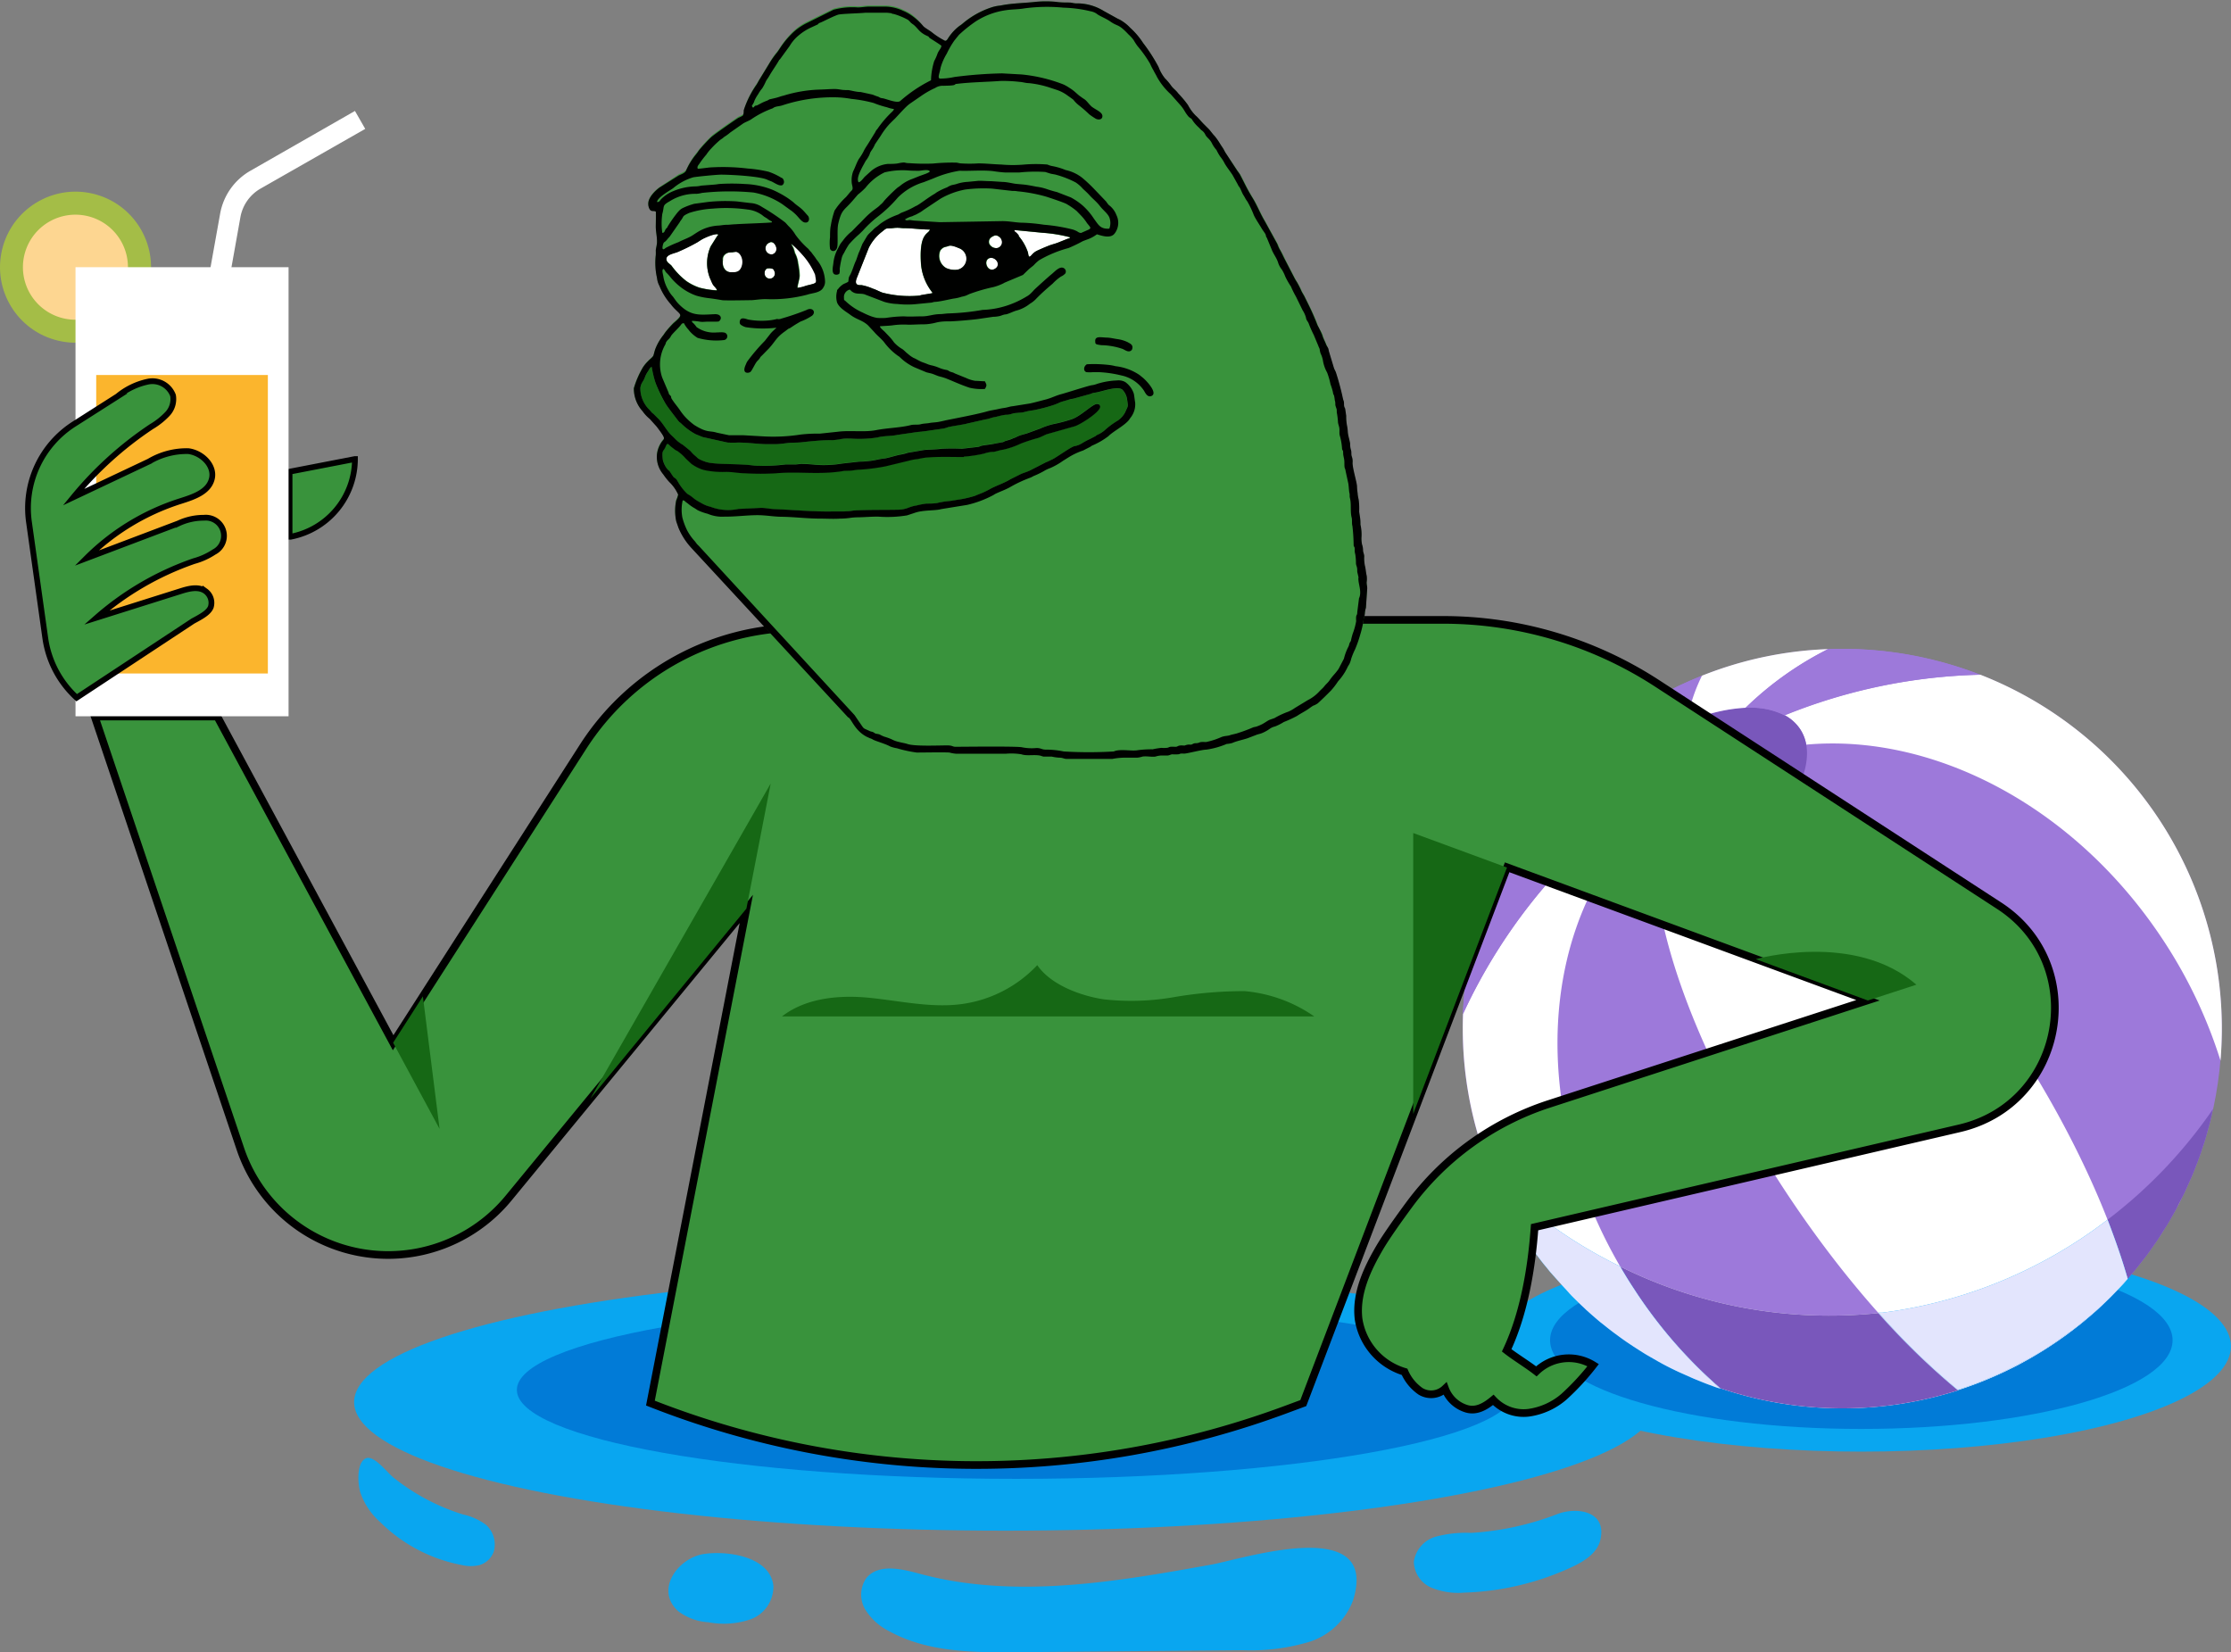 <svg xmlns="http://www.w3.org/2000/svg" width="291.01" height="215.46" viewBox="0 0 291.01 215.46"><rect x="0" y="0" width="291.01" height="215.46" fill="#808080" stroke="none"/><defs><style>.cls-1{fill:#09a6f0;}.cls-2{fill:#017bd7;}.cls-3{fill:#9d79da;}.cls-18,.cls-4{fill:#fff;}.cls-5{fill:#7957bb;}.cls-6{fill:#0eb0fd;}.cls-7{fill:#acaae2;opacity:0.5;}.cls-8{fill:#e3e5fd;}.cls-11,.cls-16,.cls-9{fill:#39933c;}.cls-11,.cls-9{stroke:#000;stroke-miterlimit:10;}.cls-10,.cls-17{fill:#166815;}.cls-11{stroke-width:0.75px;}.cls-12{fill:#a4bd47;}.cls-13{fill:#fdd691;}.cls-14{fill:#fbb52d;}.cls-15{fill:#422b39;}.cls-16,.cls-17,.cls-18,.cls-19{fill-rule:evenodd;}.cls-19{fill:#000100;}</style></defs><g id="Layer_2" data-name="Layer 2"><g id="PRINT_1" data-name="PRINT 1"><ellipse class="cls-1" cx="131.15" cy="182.87" rx="84.96" ry="16.77"/><path class="cls-2" d="M197.69,181.28c0,6.41-29.16,11.6-65.13,11.6s-65.14-5.19-65.14-11.6,29.17-11.6,65.14-11.6S197.69,174.87,197.69,181.28Z"/><ellipse class="cls-1" cx="242.79" cy="175.59" rx="48.21" ry="13.74"/><ellipse class="cls-2" cx="242.79" cy="174.8" rx="40.6" ry="11.57"/><circle class="cls-3" cx="240.3" cy="134.14" r="49.51" transform="translate(59.31 341.46) rotate(-78.05)"/><path class="cls-4" d="M234.81,95.12a5.28,5.28,0,0,1,.79,2c16.59-1.49,35.1,8,46.65,25.63a62.53,62.53,0,0,1,7.39,15.58A49.54,49.54,0,0,0,258.32,88a72.45,72.45,0,0,0-25.53,5.27A5.57,5.57,0,0,1,234.81,95.12Z"/><path class="cls-4" d="M224.45,181.05a61.91,61.91,0,0,1-11.34-13c-11.55-17.62-12.87-38.38-4.88-53a5.28,5.28,0,0,1-1.53-1.52,5.5,5.5,0,0,1-.86-2.58,72.44,72.44,0,0,0-15,21.3,49.51,49.51,0,0,0,33.63,48.79Z"/><path class="cls-4" d="M233.38,104.81a28.33,28.33,0,0,1-17.22,11.28c1.27,10.25,7.14,24.65,16.6,39.09,7.23,11,15.26,20.11,22.62,26.14a49.76,49.76,0,0,0,22.15-14.52c-2.59-9.15-7.72-20.15-14.94-31.17C253.13,121.19,242.27,110.06,233.38,104.81Z"/><path class="cls-5" d="M232.79,93.29c-3.83-2.07-10.74-.88-17.11,3.3s-10.22,10-9.84,14.37a5.5,5.5,0,0,0,.86,2.58,5.28,5.28,0,0,0,1.53,1.52c1.89,1.27,4.72,1.6,7.93,1a28.33,28.33,0,0,0,17.22-11.28c1.8-2.72,2.63-5.44,2.22-7.69a5.28,5.28,0,0,0-.79-2A5.57,5.57,0,0,0,232.79,93.29Z"/><path class="cls-3" d="M195.66,112.7a49.85,49.85,0,0,0-4.84,19.56,72.44,72.44,0,0,1,15-21.3,9.81,9.81,0,0,1,1.11-5A43.36,43.36,0,0,0,195.66,112.7Z"/><path class="cls-3" d="M222,88.13A49.45,49.45,0,0,0,205.4,99a23.17,23.17,0,0,1,6.37.62,29,29,0,0,1,3.91-3A28.75,28.75,0,0,1,220,94.22,22.86,22.86,0,0,1,222,88.13Z"/><path class="cls-4" d="M205.4,99a49.18,49.18,0,0,0-9.74,13.68A43.36,43.36,0,0,1,207,105.92a21.45,21.45,0,0,1,4.82-6.28A23.17,23.17,0,0,0,205.4,99Z"/><path class="cls-4" d="M238.45,84.66A49,49,0,0,0,222,88.13a22.86,22.86,0,0,0-2,6.09,21.45,21.45,0,0,1,7.68-1.91A43.18,43.18,0,0,1,238.45,84.66Z"/><path class="cls-3" d="M238.45,84.66a43.18,43.18,0,0,0-10.73,7.65,10,10,0,0,1,5.07,1A72.45,72.45,0,0,1,258.32,88,49.7,49.7,0,0,0,238.45,84.66Z"/><path class="cls-4" d="M287.28,149.75c-.18.52-.35,1-.54,1.55C286.93,150.79,287.1,150.27,287.28,149.75Z"/><path class="cls-4" d="M269.52,174.11c.15-.1.29-.22.44-.33h0C269.81,173.89,269.67,174,269.52,174.11Z"/><path class="cls-4" d="M286.48,152c-.2.51-.39,1-.61,1.53C286.09,153,286.28,152.48,286.48,152Z"/><path class="cls-4" d="M275.25,169.22l-.06.06c.31-.3.61-.63.91-.94l-.72.75A1.59,1.59,0,0,1,275.25,169.22Z"/><path class="cls-4" d="M285.57,154.17c-.22.5-.44,1-.67,1.48C285.13,155.16,285.35,154.67,285.57,154.17Z"/><path class="cls-4" d="M272.35,171.87c-.28.24-.55.48-.84.71C271.8,172.35,272.07,172.11,272.35,171.87Z"/><path class="cls-4" d="M279.37,164.55c-.3.38-.59.77-.9,1.14C278.78,165.32,279.07,164.93,279.37,164.55Z"/><path class="cls-4" d="M274.29,170.13c-.29.28-.58.57-.89.84C273.71,170.7,274,170.41,274.29,170.13Z"/><path class="cls-4" d="M282.18,160.54c-.27.44-.54.88-.83,1.3C281.64,161.42,281.91,161,282.18,160.54Z"/><path class="cls-4" d="M280.83,162.58c-.28.41-.57.82-.87,1.22C280.26,163.4,280.55,163,280.83,162.58Z"/><path class="cls-4" d="M284.55,156.34c-.24.48-.48,1-.73,1.43C284.07,157.3,284.31,156.82,284.55,156.34Z"/><path class="cls-4" d="M283.43,158.46c-.26.46-.52.92-.79,1.37C282.91,159.38,283.17,158.92,283.43,158.46Z"/><path class="cls-4" d="M276.88,167.52c.16-.17.31-.35.46-.52l0,0Z"/><path class="cls-4" d="M277.53,166.78l.27-.31-.27.31Z"/><path class="cls-6" d="M214.27,176.27l-1.19-.76Z"/><path class="cls-6" d="M210.51,173.7c-.43-.32-.86-.66-1.28-1C209.65,173,210.08,173.38,210.51,173.7Z"/><path class="cls-6" d="M224.45,181.05l0,0-.6-.2Z"/><path class="cls-6" d="M220.93,179.71l-1.62-.72Z"/><path class="cls-6" d="M218.91,178.81c-.66-.32-1.32-.65-2-1C217.59,178.16,218.25,178.49,218.91,178.81Z"/><path class="cls-6" d="M216.34,177.48l-1.34-.77Z"/><path class="cls-6" d="M212.35,175c-.39-.26-.78-.54-1.16-.82C211.57,174.48,212,174.76,212.35,175Z"/><path class="cls-6" d="M203.18,166.91l-1-1.12Z"/><path class="cls-6" d="M204.81,168.67c-.35-.36-.7-.73-1-1.1C204.11,167.94,204.46,168.31,204.81,168.67Z"/><path class="cls-6" d="M208.73,172.31c-.58-.48-1.15-1-1.71-1.49C207.58,171.33,208.15,171.83,208.73,172.31Z"/><path class="cls-6" d="M206.67,170.49c-.44-.41-.87-.82-1.3-1.25C205.8,169.67,206.23,170.08,206.67,170.49Z"/><path class="cls-6" d="M223,180.53c-.44-.16-.89-.34-1.33-.52C222.11,180.19,222.56,180.37,223,180.53Z"/><path class="cls-6" d="M262,178.65l-.71.34Z"/><path class="cls-6" d="M255.38,181.32l.26-.1-.27.09Z"/><path class="cls-6" d="M270,173.78l.67-.52-.4.31Z"/><path class="cls-6" d="M264.81,177.16l-.76.41Z"/><path class="cls-6" d="M277.53,166.8v0c-.06.08-.13.15-.19.22Z"/><path class="cls-6" d="M273,171.29l-.57.49Z"/><path class="cls-6" d="M275.38,169.09a1.59,1.59,0,0,1-.13.13A1.59,1.59,0,0,0,275.38,169.09Z"/><path class="cls-6" d="M277.31,167l0,0c.06-.07.13-.14.19-.22h0Z"/><path class="cls-6" d="M270,173.78h0l.27-.21Z"/><path class="cls-7" d="M278.47,165.69c-.22.27-.45.52-.67.78C278,166.21,278.25,166,278.47,165.69Z"/><path class="cls-7" d="M275.19,169.28c-.29.29-.6.57-.9.85C274.59,169.85,274.9,169.57,275.19,169.28Z"/><path class="cls-7" d="M276.88,167.52c-.25.28-.52.55-.78.82C276.36,168.07,276.63,167.8,276.88,167.52Z"/><path class="cls-7" d="M269.52,174.11c-.68.5-1.37,1-2.08,1.45C268.15,175.09,268.84,174.61,269.52,174.11Z"/><path class="cls-7" d="M284.9,155.65c-.11.23-.23.46-.35.69C284.67,156.11,284.79,155.88,284.9,155.65Z"/><path class="cls-7" d="M285.87,153.5c-.09.22-.2.44-.3.67C285.67,153.94,285.78,153.72,285.87,153.5Z"/><path class="cls-7" d="M287.51,149.06c-.08.23-.16.46-.23.69C287.35,149.52,287.43,149.29,287.51,149.06Z"/><path class="cls-7" d="M280,163.8l-.59.75Z"/><path class="cls-7" d="M272.35,171.87l.11-.09h0Z"/><path class="cls-7" d="M286.74,151.3c-.08.22-.17.44-.26.67C286.57,151.74,286.66,151.52,286.74,151.3Z"/><path class="cls-7" d="M270.63,173.26c.29-.22.59-.44.88-.68-.28.23-.58.45-.87.67Z"/><path class="cls-7" d="M281.35,161.84l-.52.74Z"/><path class="cls-7" d="M282.64,159.83l-.46.71Z"/><path class="cls-7" d="M283.82,157.77l-.39.69Z"/><path class="cls-7" d="M273,171.29l.37-.32c-.11.11-.24.2-.35.3Z"/><path class="cls-4" d="M209.23,172.7l-.5-.39Z"/><path class="cls-7" d="M209.23,172.7l-.5-.39Z"/><path class="cls-4" d="M270.64,173.25c.29-.22.59-.44.87-.67s.56-.47.84-.71l.1-.09C271.86,172.28,271.26,172.77,270.64,173.25Z"/><path class="cls-7" d="M270.64,173.25c.29-.22.59-.44.87-.67s.56-.47.84-.71l.1-.09C271.86,172.28,271.26,172.77,270.64,173.25Z"/><path class="cls-4" d="M205.37,169.24c-.19-.18-.38-.38-.56-.57Z"/><path class="cls-7" d="M205.37,169.24c-.19-.18-.38-.38-.56-.57Z"/><path class="cls-5" d="M274.91,159.08c1,2.67,1.93,5.25,2.62,7.7l.27-.31c.22-.26.45-.51.67-.78s.6-.76.9-1.14l.59-.75c.3-.4.59-.81.87-1.22l.52-.74c.29-.42.56-.86.83-1.3l.46-.71c.27-.45.53-.91.79-1.37l.39-.69c.25-.47.49-1,.73-1.43.12-.23.24-.46.35-.69.23-.49.45-1,.67-1.48.1-.23.21-.45.3-.67.22-.51.41-1,.61-1.53.09-.23.18-.45.26-.67.19-.51.36-1,.54-1.55.07-.23.15-.46.23-.69.16-.51.31-1,.45-1.56.07-.23.14-.47.2-.71.14-.52.26-1,.38-1.57,0-.2.1-.4.14-.6A62.6,62.6,0,0,1,274.91,159.08Z"/><path class="cls-4" d="M207,170.82c-.12-.1-.23-.22-.35-.33C206.79,170.6,206.9,170.72,207,170.82Z"/><path class="cls-7" d="M207,170.82c-.12-.1-.23-.22-.35-.33C206.79,170.6,206.9,170.72,207,170.82Z"/><path class="cls-4" d="M275.38,169.09l.72-.75c.26-.27.53-.54.78-.82l.43-.48C276.68,167.74,276,168.42,275.38,169.09Z"/><path class="cls-7" d="M275.38,169.09l.72-.75c.26-.27.53-.54.78-.82l.43-.48C276.68,167.74,276,168.42,275.38,169.09Z"/><path class="cls-4" d="M273.05,171.27c.11-.1.24-.19.35-.3.31-.27.6-.56.89-.84s.61-.56.9-.85l.06-.06C274.54,169.93,273.81,170.61,273.05,171.27Z"/><path class="cls-7" d="M273.05,171.27c.11-.1.24-.19.35-.3.31-.27.6-.56.89-.84s.61-.56.9-.85l.06-.06C274.54,169.93,273.81,170.61,273.05,171.27Z"/><path class="cls-4" d="M223.82,180.83l-.82-.3Z"/><path class="cls-7" d="M223.82,180.83l-.82-.3Z"/><path class="cls-4" d="M203.77,167.57l-.59-.66Z"/><path class="cls-7" d="M203.77,167.57l-.59-.66Z"/><path class="cls-4" d="M267.44,175.56c-.87.56-1.75,1.09-2.63,1.6C265.69,176.65,266.57,176.12,267.44,175.56Z"/><path class="cls-7" d="M267.44,175.56c-.87.56-1.75,1.09-2.63,1.6C265.69,176.65,266.57,176.12,267.44,175.56Z"/><path class="cls-4" d="M219.31,179l-.4-.18Z"/><path class="cls-7" d="M219.31,179l-.4-.18Z"/><path class="cls-4" d="M264.05,177.57q-1,.57-2.07,1.08Q263,178.14,264.05,177.57Z"/><path class="cls-7" d="M264.05,177.57q-1,.57-2.07,1.08Q263,178.14,264.05,177.57Z"/><path class="cls-4" d="M221.67,180l-.74-.3Z"/><path class="cls-7" d="M221.67,180l-.74-.3Z"/><path class="cls-4" d="M267.44,175.56c.71-.47,1.4-.95,2.08-1.45.15-.1.29-.22.43-.33C269.14,174.39,268.3,175,267.44,175.56Z"/><path class="cls-7" d="M267.44,175.56c.71-.47,1.4-.95,2.08-1.45.15-.1.29-.22.43-.33C269.14,174.39,268.3,175,267.44,175.56Z"/><path class="cls-4" d="M261.27,179a47.39,47.39,0,0,1-5.63,2.23A47.39,47.39,0,0,0,261.27,179Z"/><path class="cls-7" d="M261.27,179a47.39,47.39,0,0,1-5.63,2.23A47.39,47.39,0,0,0,261.27,179Z"/><path class="cls-4" d="M245,171.26a61.3,61.3,0,0,1-33.7-6.09c.56,1,1.15,1.94,1.78,2.89a61.92,61.92,0,0,0,11.31,13,49.6,49.6,0,0,0,31,.28A94.32,94.32,0,0,1,245,171.26Z"/><path class="cls-5" d="M245,171.26a61.3,61.3,0,0,1-33.7-6.09c.56,1,1.15,1.94,1.78,2.89a61.92,61.92,0,0,0,11.31,13,49.6,49.6,0,0,0,31,.28A94.32,94.32,0,0,1,245,171.26Z"/><path class="cls-4" d="M215,176.71c-.25-.14-.49-.29-.73-.44C214.51,176.42,214.75,176.57,215,176.71Z"/><path class="cls-7" d="M215,176.71c-.25-.14-.49-.29-.73-.44C214.51,176.42,214.75,176.57,215,176.71Z"/><path class="cls-4" d="M213.08,175.51l-.73-.49Z"/><path class="cls-7" d="M213.08,175.51l-.73-.49Z"/><path class="cls-4" d="M216.94,177.81l-.6-.33Z"/><path class="cls-7" d="M216.94,177.81l-.6-.33Z"/><path class="cls-4" d="M211.19,174.2l-.68-.5Z"/><path class="cls-7" d="M211.19,174.2l-.68-.5Z"/><path class="cls-6" d="M213.11,168.06c-.63-.95-1.22-1.92-1.78-2.89a61.59,61.59,0,0,1-16.75-12l.27.64c.17.4.34.79.53,1.18,0,0,0,.07,0,.11.15.31.31.62.46.94s.3.6.46.9l.19.37c.19.36.39.71.59,1.07l.29.53c.09.14.17.29.26.44.39.66.79,1.32,1.22,2s.88,1.31,1.35,2c.14.2.3.4.45.6.32.43.64.85,1,1.27l.55.68,1,1.12.59.66c.34.37.69.74,1,1.1.18.19.37.39.56.57.43.43.86.84,1.3,1.25.12.11.23.23.35.33.56.51,1.13,1,1.71,1.49l.5.39c.42.34.85.68,1.28,1l.68.5c.38.28.77.56,1.16.82l.73.49,1.19.76c.24.15.48.3.73.44l1.34.77.6.33c.65.35,1.31.68,2,1l.4.18,1.62.72.74.3c.44.18.89.36,1.33.52l.82.3.6.2A61.92,61.92,0,0,1,213.11,168.06Z"/><path class="cls-8" d="M213.11,168.06c-.63-.95-1.22-1.92-1.78-2.89a61.59,61.59,0,0,1-16.75-12l.27.64c.17.4.34.79.53,1.18,0,0,0,.07,0,.11.15.31.31.62.46.94s.3.6.46.9l.19.37c.19.36.39.71.59,1.07l.29.53c.09.14.17.29.26.44.39.66.79,1.32,1.22,2s.88,1.31,1.35,2c.14.2.3.4.45.6.32.43.64.85,1,1.27l.55.68,1,1.12.59.66c.34.37.69.74,1,1.1.18.19.37.39.56.57.43.43.86.84,1.3,1.25.12.11.23.23.35.33.56.51,1.13,1,1.71,1.49l.5.39c.42.34.85.68,1.28,1l.68.5c.38.28.77.56,1.16.82l.73.49,1.19.76c.24.15.48.3.73.44l1.34.77.6.33c.65.35,1.31.68,2,1l.4.18,1.62.72.74.3c.44.18.89.36,1.33.52l.82.3.6.2A61.92,61.92,0,0,1,213.11,168.06Z"/><path class="cls-6" d="M272.45,171.78h0l.57-.49,0,0Z"/><path class="cls-7" d="M272.45,171.78h0l.57-.49,0,0Z"/><path class="cls-6" d="M270.23,173.57l.4-.31h0Z"/><path class="cls-7" d="M270.23,173.57l.4-.31h0Z"/><path class="cls-6" d="M270.23,173.57l.41-.32c.62-.48,1.22-1,1.81-1.47l.6-.51c.76-.66,1.49-1.34,2.2-2.05a1.59,1.59,0,0,0,.13-.13c.66-.67,1.3-1.35,1.93-2.05l.22-.26c-.69-2.45-1.58-5-2.62-7.7a61,61,0,0,1-29.4,12.13l-.48,0a94.32,94.32,0,0,0,10.34,10.05l.27-.09a47.39,47.39,0,0,0,5.63-2.23l.71-.34q1-.51,2.07-1.08l.76-.41c.88-.51,1.76-1,2.63-1.6s1.7-1.17,2.51-1.78Z"/><path class="cls-8" d="M270.23,173.57l.41-.32c.62-.48,1.22-1,1.81-1.47l.6-.51c.76-.66,1.49-1.34,2.2-2.05a1.59,1.59,0,0,0,.13-.13c.66-.67,1.3-1.35,1.93-2.05l.22-.26c-.69-2.45-1.58-5-2.62-7.7a61,61,0,0,1-29.4,12.13l-.48,0a94.32,94.32,0,0,0,10.34,10.05l.27-.09a47.39,47.39,0,0,0,5.63-2.23l.71-.34q1-.51,2.07-1.08l.76-.41c.88-.51,1.76-1,2.63-1.6s1.7-1.17,2.51-1.78Z"/><path class="cls-9" d="M255.61,147.16l-55.44,12.9c-.38,5.32-1.37,11.24-3.64,16.06,1.07.84,2.8,1.9,3.87,2.74a6.08,6.08,0,0,1,7.41-.81,32.52,32.52,0,0,1-3.82,4.13,8.93,8.93,0,0,1-4.59,2.08,5.42,5.42,0,0,1-4.62-1.68c-1,.83-2.15,1.53-3.44,1.17a4.31,4.31,0,0,1-2.84-2.63,2.65,2.65,0,0,1-3.21.34,6,6,0,0,1-2.08-2.54,8.53,8.53,0,0,1-6-6.9c-.39-3.3,1.12-6.52,2.81-9.39.79-1.33,2.2-3.34,3.79-5.5A36.81,36.81,0,0,1,202,144l41.66-13.54-47.07-17.34L170,183l-1.94.72A116.11,116.11,0,0,1,84.84,183l12.51-64.45-31,37.7a20.34,20.34,0,0,1-35-6.42l-19-56.38H28.34L51.28,136,76.05,97.4a33.74,33.74,0,0,1,28.42-15.53h26.68V67l28.44-7.16V80.85h28.64a51.18,51.18,0,0,1,27.86,8.24l44.62,29C272.59,125.75,269.4,143.94,255.61,147.16Z"/><polygon class="cls-10" points="97.36 118.51 100.53 102.19 77.01 143.28 97.36 118.51"/><polygon class="cls-10" points="51.28 136 57.34 147.24 55.16 129.95 51.28 136"/><path class="cls-11" d="M37.93,70l-.16,0V61.52l8.53-1.65h0A10.34,10.34,0,0,1,37.93,70Z"/><circle class="cls-12" cx="9.85" cy="34.85" r="9.85" transform="translate(-26.33 36.39) rotate(-76.66)"/><path class="cls-13" d="M16.69,34.85A6.85,6.85,0,1,1,9.85,28,6.85,6.85,0,0,1,16.69,34.85Z"/><path class="cls-4" d="M29,41.53l-2.65-.47,2.37-13.22a8.08,8.08,0,0,1,4-5.6l13.58-7.77,1.34,2.34L34,24.59a5.39,5.39,0,0,0-2.64,3.73Z"/><rect class="cls-4" x="9.85" y="34.85" width="27.79" height="58.57"/><rect class="cls-14" x="12.55" y="48.91" width="22.39" height="38.93"/><path class="cls-11" d="M25.17,81,10,91a13,13,0,0,1-4.1-7.82L3.78,68.09a13,13,0,0,1,5.91-12.8l5.65-3.6a9.18,9.18,0,0,1,3.9-1.9,2.87,2.87,0,0,1,3.33,1.79A2.82,2.82,0,0,1,21.83,54a9.47,9.47,0,0,1-2.07,1.64A46.62,46.62,0,0,0,9.58,64.85l9.88-4.67a9.59,9.59,0,0,1,5.11-1.34c1.77.22,3.49,1.89,3.06,3.62s-2.43,2.37-4.1,2.9A30.32,30.32,0,0,0,11.29,72.8l12-4.54a7.73,7.73,0,0,1,3.31-.73A2.37,2.37,0,0,1,27.92,72a9.06,9.06,0,0,1-2.61,1.18A38.21,38.21,0,0,0,12.6,80.56l11-3.47c1.05-.33,2.28-.64,3.19,0a1.89,1.89,0,0,1,.71,2.08C27.22,79.89,26.31,80.39,25.17,81Z"/><path class="cls-15" d="M136.44,78.84a13.92,13.92,0,0,1-5.29-1.18V67l25.95-6.53a20,20,0,0,1-20.66,18.42Z"/><polygon class="cls-10" points="184.34 108.65 184.34 145.28 196.57 113.15 184.34 108.65"/><path class="cls-10" d="M171.43,132.57H102c3.15-2.45,7.56-2.83,11.52-2.42s8,1.33,11.9.81a16.59,16.59,0,0,0,9.88-5.08c1.75,2.56,5.62,4,8.69,4.46a32.42,32.42,0,0,0,9.27-.31,54.28,54.28,0,0,1,9.08-.76A18.75,18.75,0,0,1,171.43,132.57Z"/><path class="cls-10" d="M243.64,130.49l6.33-2.06c-8.05-7-20.95-3.33-20.95-3.33Z"/><path class="cls-1" d="M191.92,199.93a15.36,15.36,0,0,0-4.6.48,4,4,0,0,0-2.9,3.28,3.77,3.77,0,0,0,2.31,3.39,9.22,9.22,0,0,0,4.27.64,35.92,35.92,0,0,0,14-3.32c1.64-.76,3.37-1.84,3.76-3.6.83-3.72-3-4.23-5.42-3.4A37.78,37.78,0,0,1,191.92,199.93Z"/><path class="cls-1" d="M176.48,208.76a9,9,0,0,1-6,5.47,26.66,26.66,0,0,1-8.31,1l-29.59.26c-5.69.05-11.67,0-16.63-2.76a7.64,7.64,0,0,1-3.1-2.83,3.8,3.8,0,0,1,.1-4c1.51-2,4.55-1.31,6.94-.66,12.42,3.37,25.59,1.09,38.25-1.2C162.72,203.14,180,197.61,176.48,208.76Z"/><path class="cls-1" d="M100.88,206.84a4.53,4.53,0,0,1-2.95,4.35,10.79,10.79,0,0,1-5.56.39,7.19,7.19,0,0,1-3.88-1.42c-3.16-2.81,0-7,3.34-7.48C94.88,202.22,100.47,203,100.88,206.84Z"/><path class="cls-1" d="M60.41,197.53a7.81,7.81,0,0,1,3,1.36,3.45,3.45,0,0,1,1,3.47,2.82,2.82,0,0,1-1.84,1.76,4.83,4.83,0,0,1-2.33,0,20.52,20.52,0,0,1-10.66-5.61A9.07,9.07,0,0,1,47,194.65c-.33-1.09-.53-3.86.71-4.44,1.06-.49,2.81,1.87,3.6,2.49A27.58,27.58,0,0,0,60.41,197.53Z"/><path class="cls-16" d="M110.61,93.52c.42.11.81,1.72,2.48,2.56a1.53,1.53,0,0,0,.35.16,1.44,1.44,0,0,1,.4.18c.26.15,1.63.54,2.27.91a4.32,4.32,0,0,0,.86.23,17.13,17.13,0,0,0,2.59.56c1,0,3.44-.07,4.27,0a6.35,6.35,0,0,0,.93.16h6.39a7.81,7.81,0,0,1,2.07.07c.7.24,1.7,0,2.49.17a2.23,2.23,0,0,0,.39.13c.33,0,.72,0,1.07,0a5.19,5.19,0,0,0,1,.14c.47,0,.61.16.93.16h6a8.88,8.88,0,0,1,1.51-.16c.56,0,1.16,0,1.72,0a2.57,2.57,0,0,0,.68-.14c.53-.08,1.16.07,1.69,0s.07-.11.74-.14l.79,0c.28,0,.42-.14.68-.16a3.69,3.69,0,0,0,.77,0,2,2,0,0,1,.32-.09c.16,0,.3,0,.46,0,.38,0,2.3-.53,2.91-.53a10.49,10.49,0,0,0,2.63-.73,3.82,3.82,0,0,0,.71-.13c.65-.26,1.31-.37,2-.61l1.23-.48a5.79,5.79,0,0,0,.63-.19,5.42,5.42,0,0,0,1.11-.61,2,2,0,0,1,.63-.27,9.41,9.41,0,0,0,1.14-.58,13.42,13.42,0,0,0,1.72-.79c.51-.35,1.11-.63,1.61-1,.18-.12.3-.21.5-.33s.4-.13.59-.3c.62-.56,1.13-1.09,1.72-1.67a8.62,8.62,0,0,0,.93-1.21,6.92,6.92,0,0,0,1.2-1.76c.1-.22.19-.31.3-.54a3.32,3.32,0,0,0,.22-.65,9.92,9.92,0,0,1,.5-1.21,16.91,16.91,0,0,0,.66-1.88,13.5,13.5,0,0,0,.48-2.12,3.19,3.19,0,0,0,.14-.69,2.63,2.63,0,0,1,.14-.73l.17-2.53a7.86,7.86,0,0,0-.1-.78,4,4,0,0,0,0-.87c-.11-.37-.13-.86-.22-1.2a4.67,4.67,0,0,1-.1-1.3c0-.31-.14-.49-.16-.77a1.92,1.92,0,0,0-.14-.81,4.68,4.68,0,0,1-.07-.86,5.83,5.83,0,0,0-.12-1.7c0-.21,0-.6-.05-.89l-.13-.81a7.8,7.8,0,0,0-.07-1.6,3.84,3.84,0,0,1-.12-.82,3.3,3.3,0,0,1-.09-.85c0-.54-.58-2.33-.58-3.1a1.86,1.86,0,0,0-.1-.85c-.09-.28,0-.54-.11-.82a3.1,3.1,0,0,1-.1-.83c-.07-.51-.27-1-.3-1.51a7.35,7.35,0,0,0-.11-.82,7.87,7.87,0,0,1-.1-1.3l-.13-.81a2.86,2.86,0,0,0-.12-.35c-.09-.28,0-.56-.1-.82l-.11-.37a32.8,32.8,0,0,0-.88-3.27,5.53,5.53,0,0,0-.28-.65l-.65-2.16a1.62,1.62,0,0,0-.09-.38c0-.11-.07-.2-.12-.34-.16-.45-.4-.84-.52-1.3s-.43-.79-.62-1.26l-.26-.68c-.58-1.39-.83-1.85-1.48-3.15a5.6,5.6,0,0,0-.33-.59,10.44,10.44,0,0,0-.63-1.25,6.21,6.21,0,0,1-.35-.6l-1.27-2.47a11.83,11.83,0,0,0-.63-1.23c-.14-.23-.16-.44-.28-.65l-1.65-3c-.6-1-1-2.08-1.62-3.07-.75-1.23-1-1.86-1.61-3a5.58,5.58,0,0,0-.39-.56L159.89,20c-.14-.21-.2-.41-.34-.6l-.36-.56a7.57,7.57,0,0,0-.78-1.11c-.33-.31-.52-.68-.86-1l-.47-.47c-.4-.4-.74-.84-1.14-1.19a5.88,5.88,0,0,1-1-1.37,12.82,12.82,0,0,0-1.28-1.53c-.28-.39-.6-.58-.88-.95a9.3,9.3,0,0,0-.84-1,5.57,5.57,0,0,1-.84-1.49,20.32,20.32,0,0,0-2-3.11,10.38,10.38,0,0,0-1.71-2,6.28,6.28,0,0,0-1-.84,5.08,5.08,0,0,0-.62-.34l-1.8-1a6.55,6.55,0,0,0-3.62-1c-.32,0-.56-.09-.83-.11-.59,0-1.21,0-1.79-.09a13.91,13.91,0,0,0-2.66,0c-1.43.16-2.87.17-4.27.42a2.66,2.66,0,0,1-.39.07,5.26,5.26,0,0,0-1.19.26,11.3,11.3,0,0,0-3.58,2c-.19.16-.32.24-.53.4a7.49,7.49,0,0,0-1.39,1.48c-.1.17-.21.45-.47.45a9.67,9.67,0,0,1-1.7-1.09c-.35-.29-.79-.47-1.13-.8A7.87,7.87,0,0,0,119,1.94a5.66,5.66,0,0,0-1.2-.67,5.41,5.41,0,0,0-2.3-.55h-2.07c-.59,0-1,.11-1.56.11a9.38,9.38,0,0,0-3.14.3l-3.43,1.68a7.79,7.79,0,0,0-2,1.44,11.85,11.85,0,0,0-1.51,1.88l-.33.49a10.23,10.23,0,0,0-1.07,1.53l-1.3,2.12a5.84,5.84,0,0,0-.3.53,11.73,11.73,0,0,0-1.7,3.39c-.06.24,0,.56-.16.72a5.83,5.83,0,0,1-.56.28c-.18.1-.35.23-.53.35-.49.33-2.58,1.77-3,2.16a18.41,18.41,0,0,0-1.65,1.79,4.47,4.47,0,0,1-.36.47,9.62,9.62,0,0,0-1.28,2.09c-.17.35-.7.51-1,.67L86,24.42c-.55.41-1.44,1.27-1.44,2.09a1.53,1.53,0,0,0,.21.78c.26.33.46.12.77.26,0,.05,0,1.75,0,1.93,0,.72.16,1.25.16,2a8.7,8.7,0,0,1-.16,1.14c0,.21,0,.39,0,.6a9.34,9.34,0,0,0,.16,2.95,2.59,2.59,0,0,0,.3,1,7.84,7.84,0,0,0,1.51,2.44,8.22,8.22,0,0,0,.62.69c.72.72,1,.68-.29,1.77a13.45,13.45,0,0,0-.91,1.05,6.55,6.55,0,0,0-.4.55,7.67,7.67,0,0,0-1.07,1.89c-.09.25-.13.49-.21.74s-.46.49-.71.75a7,7,0,0,0-.68.83,11.27,11.27,0,0,0-1.18,2.72,4.33,4.33,0,0,0,1.14,3,5.59,5.59,0,0,0,.93.95l.9,1c1.32,1.74,1,1.5.67,2a3.4,3.4,0,0,0,.19,4.23,11.38,11.38,0,0,0,.79,1,5.41,5.41,0,0,1,1.16,1.65,4.84,4.84,0,0,1-.25.73,6.58,6.58,0,0,0,0,2.76l.28.81a8.55,8.55,0,0,0,1.74,2.68"/><path class="cls-17" d="M102.45,60.55h1.19c.34,0,.67-.07.88-.07a16.3,16.3,0,0,1,1.86.11,14.47,14.47,0,0,0,3.48-.16l2.24-.25a10.15,10.15,0,0,0,2.25-.24c.32-.09.75-.11,1.09-.18.67-.12,1.35-.37,2-.49.44-.09.58-.14,1-.25l2.13-.36c.77-.06,1.59-.09,2.31-.16a20.57,20.57,0,0,1,2.6,0l2-.23c.23,0,.39-.12.6-.17a9.7,9.7,0,0,1,1.3-.19c.37-.06.86-.16,1.28-.25a1.9,1.9,0,0,0,.54-.19c.21-.07.41-.11.6-.18s.32-.14.53-.21.33-.17.52-.24c.41-.15.72-.22,1.16-.36l1.67-.61a9,9,0,0,1,1.7-.58,20,20,0,0,0,2.39-.63c1.21-.39,2.74-2,3.32-2a.37.37,0,0,1,.42.37c0,.69-2.74,2.44-3.46,2.58l-3.53,1c-.3.13-.77.37-1.09.48a22.68,22.68,0,0,0-2.28.74,10.75,10.75,0,0,1-2.28.79c-.4.05-.86.21-1.21.28a4.4,4.4,0,0,0-1.28.23,21.33,21.33,0,0,1-2.65.4c-1.69,0-3.23-.07-4.92.09a10.55,10.55,0,0,0-1.07.19,5.47,5.47,0,0,0-1.11.19l-3.1.76a30.41,30.41,0,0,1-3.43.44c-.45,0-.66.1-1.1.12a9.43,9.43,0,0,0-1.21.09c-3.16.45-5.53,0-8.57.26a34.74,34.74,0,0,1-4,0c-.86,0-1.62-.2-2.49-.18a13.29,13.29,0,0,1-2.64-.19c-.24-.07-.33-.06-.54-.14a5.12,5.12,0,0,1-1.39-.74l-.72-.69a6.51,6.51,0,0,0-1.12-1,1.08,1.08,0,0,1-.44-.28,4,4,0,0,0-.39-.3c-.38-.33-.42-.54-.68.07s-.51.32-.35,1.69A3.3,3.3,0,0,0,87,61.15l.18.19c.12.12.09,0,.19.18l.42.63a3.16,3.16,0,0,0,.37.32c.21.19.12.15.28.4A7.09,7.09,0,0,0,89.6,64.4l.44.28c.28.19.49.4.77.58s.56.31.86.49a7.23,7.23,0,0,0,1,.37,6.69,6.69,0,0,0,3.62.28l2.95-.14c.61,0,1.15.14,1.77.16,2.49.08,4.95.35,7.44.31l1.51,0c.51,0,.84-.11,1.35-.12,1.93-.13,3.88-.07,5.83-.11a5.34,5.34,0,0,0,1.25-.23,4.76,4.76,0,0,1,1.17-.33,11.91,11.91,0,0,1,1.27-.25c.45,0,.93,0,1.37-.07a9.72,9.72,0,0,1,1.28-.23,6.16,6.16,0,0,0,1.28-.17,15.16,15.16,0,0,0,2.42-.55l1.07-.43a9.36,9.36,0,0,0,1-.51c.55-.32,1.92-.81,2.5-1.2l1.49-.73c.32-.13.79-.27,1.09-.43l1.95-1c.15-.09.35-.14.51-.23s.35-.16.52-.25c.62-.33,2.32-1.53,2.78-1.68a2.85,2.85,0,0,0,1.08-.42,8.51,8.51,0,0,1,1-.53l.72-.39a1.27,1.27,0,0,1,.21-.14,2.85,2.85,0,0,0,.93-.58,13.42,13.42,0,0,1,1.74-1.28,2.77,2.77,0,0,0,1-1.14c.37-.88.39-.53.2-1.81a2.32,2.32,0,0,0-.51-1c-.51-.7-2.8.23-3.64.3a1.41,1.41,0,0,0-.56.16L140,52l-.63.14a9.75,9.75,0,0,0-1.12.35,9.76,9.76,0,0,1-1.09.42,21.12,21.12,0,0,1-2.37.6,9.7,9.7,0,0,0-1.26.24c-.39.09-.92.09-1.34.16-.24,0-.31.11-.58.16s-.44,0-.67.07c-.43,0-.75.19-1.24.26s-.7.25-1.16.3l-2.42.55c-.37.1-2.13.33-2.53.49a2.56,2.56,0,0,1-.58.15l-.67.11c-.86.11-1.74.28-2.65.33l-2.61.39c-.85.16-1.81.11-2.64.33a14.66,14.66,0,0,1-3.47.14c-.46,0-.86.06-1.3.07s-.79.14-1.25.14a33.42,33.42,0,0,0-3.74.27c-.42,0-.75,0-1.19.07-.81,0-1.55.19-2.34.19H99.94c-.86,0-2.44-.21-3.64-.21a13,13,0,0,1-1.4,0L91.65,57l-.91-.37a7.42,7.42,0,0,1-1.91-1.42c-.18-.16-.16-.07-.36-.31-.36-.49-1.33-1.72-1.66-2.25a14.86,14.86,0,0,1-1.3-2.7,12.65,12.65,0,0,1-.41-1.58l-.1-.51a.07.07,0,0,0,0,0c-.21,0-.35.39-.47.58a4.38,4.38,0,0,0-.37.67c-.28.77-.48.7-.63,1.46a3.88,3.88,0,0,0,1.21,2.91l.24.28c.16.21.13.11.28.25l.53.52c.69.65,1.21,1.74,1.86,2.3.21.18.32.34.53.53a7.26,7.26,0,0,0,.61.49l.32.19.86.71c.21.17.31.35.51.52s.37.32.54.49a2.39,2.39,0,0,0,.69.36,4.35,4.35,0,0,0,.8.24c1.44.25,4.18.11,5.94.39A25.33,25.33,0,0,0,102.45,60.55Z"/><path class="cls-16" d="M98.18,14c-.19-.26-.09-.22,0-.4a1.57,1.57,0,0,0,.22-.47,4.44,4.44,0,0,1,.47-.83,4.4,4.4,0,0,1,.53-.77,6.21,6.21,0,0,0,.45-.84c.14-.32.32-.5.49-.81.37-.65.92-1.41,1.25-2,.12-.24,0,0,.14-.16L103,6A5.25,5.25,0,0,1,104.2,4.6a7,7,0,0,1,1.57-1l.89-.41c.23-.19,0-.1.4-.26s1.5-.75,2.22-1c.33-.14,2.77-.18,3.61-.27h2.6a3.31,3.31,0,0,1,.62.05c.29,0,.07.07.5.12a9.27,9.27,0,0,1,1.83.76,2.57,2.57,0,0,1,.33.33,2.48,2.48,0,0,0,.36.28c.63.49.73,1,1.8,1.48.28.12.14.08.34.28,0,0,1.37.86,1.52,1,0,.33-.31.56-.49,1a6.15,6.15,0,0,1-.44,1,9.21,9.21,0,0,0-.42,2.51,18.61,18.61,0,0,0-4,2.69c-.37.36-1.79-.25-2.28-.34a1.24,1.24,0,0,1-.39-.09,1,1,0,0,0-.31-.15c-.25-.07-.51-.2-.69-.25L112.26,12c-.56,0-1.12-.18-1.61-.25-.3,0-.62,0-.93-.05s-.55-.09-.83-.09c-.63,0-1.19.05-1.83.07a17.76,17.76,0,0,0-4.84.79c-.6.14-.51.19-1.46.4-.66.16-.19,0-.68.25a6.93,6.93,0,0,0-.67.28l-.61.32c-.16.09-.2,0-.35.12s0,.14-.27.19Zm52,37.59c1-.33-.68-2.07-1.1-2.42-.16-.11-.3-.25-.46-.37a7.14,7.14,0,0,0-3.07-1.11c-.25,0-.35-.1-.68-.14a17.33,17.33,0,0,0-3.09-.1c-.44.26-.46.87,0,1a8,8,0,0,0,.82,0c.28,0,.53.06.83.06a14.38,14.38,0,0,1,2.9.42,4.74,4.74,0,0,1,2.94,2c.18.3.44.86.93.69ZM143.65,45a9,9,0,0,1,2.81.5c.4.22.86.53,1.19.09.25-.65-.21-.8-.59-1a4.73,4.73,0,0,0-1.29-.38,14.05,14.05,0,0,0-1.47-.2c-.72,0-1.49-.23-1.44.49,0,.36,0,.39.79.5ZM99.9,41.8a9.09,9.09,0,0,1-2.33-.17c-.34-.09-1-.37-1.09.16a.45.45,0,0,0,.21.57,2,2,0,0,0,.54.25,13.53,13.53,0,0,0,4,.07c0,.07-.53.47-.77.79l-.74.93a26.72,26.72,0,0,0-2.26,2.67,2.87,2.87,0,0,0-.2.39c-.63,1.28.34,1.17.58,1s.55-1,.85-1.35c.08-.13.14-.13.24-.27.34-.45,0-.14.49-.59l.83-.85a10.77,10.77,0,0,1,2.14-2.26c.54-.39.23-.21.67-.42a14.14,14.14,0,0,1,1.35-.84,6,6,0,0,0,1.47-.76c.58-.49,0-1.18-.73-.74a31.12,31.12,0,0,1-3.29,1.13c-.15,0-.3,0-.45.07a5.33,5.33,0,0,1-1.48.24Zm11.5,51.4.53.78c.82,1.16.45.82,1.4,1.28.2.1.35.09.51.17s.19.18.46.21c.54.09.28.09,1,.36a7.62,7.62,0,0,1,1,.36,3.55,3.55,0,0,0,.94.34c.32.09.79.16,1.09.26.92.33,4,.19,5.2.19.74,0,.67.18,1.09.18.82,0,8.18-.09,8.69.07a6.53,6.53,0,0,0,1.88.09c.56,0,.64.19,1.14.21a11.3,11.3,0,0,1,2.4.24,57.06,57.06,0,0,0,6.53,0c.84-.38,2.34,0,3.16-.17a13.45,13.45,0,0,1,1.9-.11,10,10,0,0,1,1.16-.19,3.53,3.53,0,0,0,.65,0c.26,0,.31-.12.54-.14s.46,0,.67,0,.26-.12.52-.16.41,0,.64,0A1.81,1.81,0,0,1,155,97c.36,0,.28.06.56-.08s.3-.07.58-.11.29-.12.52-.14.42,0,.63,0a9.71,9.71,0,0,0,2-.65c.41-.16.85-.14,1.11-.25s.72-.15,1.07-.28a19.84,19.84,0,0,0,1.93-.72c.18-.07.35-.07.53-.14,1-.35,1.28-.75,1.79-.91l.49-.17a10.82,10.82,0,0,1,1.83-.85,4.89,4.89,0,0,0,.86-.49l1.65-1A5.22,5.22,0,0,0,172,90.08a8.49,8.49,0,0,0,.66-.69c.21-.26.39-.38.62-.68a8.14,8.14,0,0,1,.56-.79,7.88,7.88,0,0,0,.6-.75l.7-1.34a7.1,7.1,0,0,1,.53-1.46,1.48,1.48,0,0,0,.19-.47,1.14,1.14,0,0,1,.21-.4c0-.09.19-.86.28-1.07a8.31,8.31,0,0,0,.44-1.55,3,3,0,0,1,0-.61c.07-.28.14-.16.14-.55l.23-1.81c.35-.73,0-1.63-.07-2.3s.12,0-.14-1c0-.23,0-.4,0-.63s-.11-.32-.14-.55a7.35,7.35,0,0,0-.09-1.21,1.71,1.71,0,0,1-.07-.61c0-.42-.07-.26-.14-.53a24.85,24.85,0,0,0-.16-2.54c-.11-.35,0-.78-.12-1.18-.18-.79,0-1.68-.21-2.49-.06-.23,0-.41-.06-.63s-.08-.81-.14-1.22l-.35-1.61c-.1-.63-.17-.16-.17-1.19,0-.5-.16-.78-.16-1.2s-.05-.23-.14-.52a7.86,7.86,0,0,0-.28-1.69c-.13-.37,0-.84-.11-1.21-.05-.21-.1-.32-.14-.55a9.2,9.2,0,0,0-.14-1.21c-.05-.24,0-.37-.05-.58a3.94,3.94,0,0,1-.16-.51c0-.21,0-.42-.07-.61a5,5,0,0,0-.09-.58c-.07-.24-.1-.1-.16-.51a8.53,8.53,0,0,0-.31-1,11.16,11.16,0,0,0-.44-1.53,4.78,4.78,0,0,1-.53-1.46,3.45,3.45,0,0,0-.31-1,2.46,2.46,0,0,1-.13-.57c0-.08-.14-.31-.17-.43l-.6-1.44a14.43,14.43,0,0,1-.63-1.41c-.14-.42-.32-.4-.4-.89a4,4,0,0,0-.43-.93L169,38.5a12.29,12.29,0,0,1-.65-1.31,9.87,9.87,0,0,1-.74-1.3,5,5,0,0,0-.44-.9,2.94,2.94,0,0,1-.47-.84c-.2-.7-.64-1.16-.88-1.83L165.17,31c-.16-.21-.07-.23-.17-.44s-.39-.56-.53-.82a17.66,17.66,0,0,1-1-1.71,12.29,12.29,0,0,0-.86-1.79,2.75,2.75,0,0,1-.26-.4,4,4,0,0,0-.23-.39c-.18-.29-.27-.59-.44-.91s-.16-.16-.26-.42l-.71-1.28c-.3-.48-.86-1.16-1.09-1.63a4.81,4.81,0,0,0-.52-.78,6.58,6.58,0,0,1-.49-.86,4.41,4.41,0,0,1-.53-.75,2.38,2.38,0,0,0-.56-.79c-.44-.44-.3-.44-.55-.76a1.52,1.52,0,0,0-.35-.31l-.33-.34a5.49,5.49,0,0,1-.65-.7c-.58-.81,0-.16-.65-.68a4.72,4.72,0,0,1-.54-.76,5.06,5.06,0,0,0-.57-.79l-1.24-1.4A8.75,8.75,0,0,1,150.86,10c-.14-.3-.31-.55-.47-.88a7.75,7.75,0,0,1-.44-.86,15.54,15.54,0,0,0-1.65-2.4,8.18,8.18,0,0,1-.51-.79,5,5,0,0,0-.65-.71c-1.35-1.44-1.37-1-2.33-1.66-.63-.44-1.18-.62-1.7-.95a1.94,1.94,0,0,0-.94-.42A16.65,16.65,0,0,0,138.65.9a22.12,22.12,0,0,0-5.08.09c-.77.14-1.65.12-2.42.24a9.7,9.7,0,0,0-3.91,1.44A17.24,17.24,0,0,0,125,4.45l-.58.72a11.07,11.07,0,0,0-1,1.72,7.43,7.43,0,0,0-.81,1.84c-.12.77-.49,1.44,0,1.42a9.14,9.14,0,0,0,1.82-.21,56.64,56.64,0,0,1,6.2-.47l2.53.14a20.4,20.4,0,0,1,5.42,1.28,5.22,5.22,0,0,1,.83.47c.7.42,1,.85,1.49,1.16a4.85,4.85,0,0,0,.4.28c.35.21.58.62,1,1,.61.47,1.49.75,1.39,1.33-.07.42-.62.41-.93.19a6.61,6.61,0,0,1-.78-.52,17.1,17.1,0,0,0-1.42-1.23,3.83,3.83,0,0,1-.73-.62l-.76-.54a5,5,0,0,0-1.32-.7l-1-.33a12.9,12.9,0,0,0-2.73-.58c-.42,0-.77-.14-1.19-.16a19.74,19.74,0,0,0-2.54-.13c-1.9.15-3.78.16-5.68.39-.26,0-.08.12-.47.18s-.86,0-1.25.07a1.74,1.74,0,0,0-1.07.28,11.34,11.34,0,0,0-1.7.95l-1.6,1.1c-.56.39-1.47,1.46-2,2-.23.21-.45.44-.68.67a9.82,9.82,0,0,0-1.13,1.52L114,18.7c-.32.77-.56.81-.7,1.32a3.69,3.69,0,0,1-.51.84l-.46.84c-.23.48-.77,1.44-.47,1.95.26,0,.63-.53.8-.72l.83-.74a3.94,3.94,0,0,1,2.19-.93c.41,0,1.08,0,1.44-.1,1-.19.62,0,1.37,0a26.45,26.45,0,0,0,3.08.05,24.83,24.83,0,0,1,3-.12c.18,0,.42.09.63.1a17.48,17.48,0,0,0,2.29,0c.93,0,2,.12,3,.15a16.69,16.69,0,0,0,3,0,18.38,18.38,0,0,1,3.06,0,3,3,0,0,0,.58.19,8.67,8.67,0,0,1,1.81.53,5.28,5.28,0,0,1,2.14,1,20.6,20.6,0,0,1,1.61,1.51l1.53,1.6a3.88,3.88,0,0,0,.33.44,3,3,0,0,1,1,1.31,2.28,2.28,0,0,1-.21,2.39c-.51.72-1.63.34-2.34.12a3.88,3.88,0,0,1-.86.53c-.26.12-.68.25-1,.39a19.07,19.07,0,0,1-1.83.88,15.57,15.57,0,0,0-3.82,1.58,4.94,4.94,0,0,0-.71.65c-.24.22-.49.38-.73.61l-.69.67-2.39,1a2.66,2.66,0,0,1-.45.23,6.81,6.81,0,0,1-1,.35,22.19,22.19,0,0,0-3.14.91l-.46.21a4.26,4.26,0,0,1-.54.14,5.46,5.46,0,0,1-1.11.25c-.74.14-1.56.35-2.3.42-.3,0-.33.07-.56.1l-1.84.18a11.62,11.62,0,0,1-2.57,0,6.73,6.73,0,0,1-1.73-.28l-2.44-.93c-.53-.25-1.15,0-1.67-.35-.25-.14-.21-.21-.39-.32a1,1,0,0,0-.75,1.09c0,.31,0,.24.19.4a7.93,7.93,0,0,0,2.25,1.51c.28.14.56.27.86.39a4.92,4.92,0,0,0,1,.3,8,8,0,0,0,1.2,0,17,17,0,0,1,2.3-.2c.8.06,1.59,0,2.4,0s1.37-.26,2.25-.29c.4,0,.74-.08,1.14-.09a30.93,30.93,0,0,0,4.48-.46,11.41,11.41,0,0,0,3.17-.56,12.21,12.21,0,0,0,2.53-1.16,2.56,2.56,0,0,0,.7-.54c.14-.14.16-.16.3-.32s1.9-1.76,2.3-2.07,1.05-1.09,1.58-.81a.51.51,0,0,1,.23.69,1.63,1.63,0,0,1-.58.42,6.46,6.46,0,0,0-1.09.93c-.74.63-1.39,1.19-2.09,1.91a3.43,3.43,0,0,1-.86.7,4.8,4.8,0,0,1-1.63.86c-.54.13-1,.41-1.49.53-.27,0-.55.14-.79.21a4,4,0,0,1-.9.11l-1.77.26c-.77.12-2.9.3-3.72.33-.63,0-1.23,0-1.85.14a7.57,7.57,0,0,1-.86.18,5.74,5.74,0,0,1-.93.07c-.59,0-1.24.05-1.91.05a10.57,10.57,0,0,0-2,.07c-.35.07-1.65.11-1.72.14,0,.2.42.51.62.7l.63.67a6.45,6.45,0,0,1,.58.72,4.44,4.44,0,0,0,1.09.88c.24.16.45.42.7.6a4.09,4.09,0,0,0,.75.54c.41.16.76.44,1.3.61s.55.25,1,.36a5.43,5.43,0,0,1,1,.31,4.41,4.41,0,0,0,1,.3c.32.07.21.11.46.21s.33.09.47.16.23.12.48.21l.91.37.23.09a4.17,4.17,0,0,0,1.21.38c.35,0,.9.06,1.26.06.23.47.29.5,0,1a6.73,6.73,0,0,1-2-.16c-1.13-.37-2-.79-3.13-1.24a8.8,8.8,0,0,0-.86-.25c-.28-.09-.49-.19-.79-.3s-.58-.14-.87-.23l-1.55-.65a6.85,6.85,0,0,1-1.93-1.35c-.11-.09-.19-.12-.33-.23a7.85,7.85,0,0,1-1.39-1.31c-.18-.2-.3-.41-.49-.6-.39-.42-.72-.67-1.09-1.11l-.81-.86c-.75-.7-1.47-.73-2.37-1.42-.47-.35-1.42-.88-1.68-1.59a2.8,2.8,0,0,1,.05-1.46c0-.21.09-.2.19-.34a2.56,2.56,0,0,1,.56-.52c.14-.11.67-.28.72-.39s0-.45.16-.72c.37-.61.53-1.38.86-2.05l.35-.9c.2-.4.32-.79.49-1.19l.64-1.07c.24-.32.54-.53.82-.84a3.54,3.54,0,0,1,.46-.37l.45-.37A9,9,0,0,1,117,27.9c.21-.09.29-.18.54-.28a11.5,11.5,0,0,0,1.7-.79c.11-.07.18-.07.28-.14.3-.14,1.67-1.18,2.25-1.49a2.4,2.4,0,0,0,.25-.18,7.89,7.89,0,0,1,1.4-.68,3.71,3.71,0,0,1,.56-.29c.21-.05.46-.08.67-.15a5.4,5.4,0,0,1,1.46-.28l1.45-.14c.58,0,1.09.05,1.62.05l1.53.1c.4,0,1.05.14,1.44.21s1,.09,1.52.16.95.16,1.41.25a6.73,6.73,0,0,1,1.35.31c.4.14.91.28,1.33.39l1.81.7a8.72,8.72,0,0,1,1.48,1,8.41,8.41,0,0,1,1.54,1.79c.56.74.81,1.37,2,1.28a2.07,2.07,0,0,0,0-1.47c-.23-.53-.81-.93-1.23-1.48s-.92-.93-1.3-1.35-.6-.6-.92-.9a4.66,4.66,0,0,0-.93-.82,12.54,12.54,0,0,0-2.54-1c-.23-.07-.51-.09-.77-.16l-.67-.21a19.66,19.66,0,0,0-3.41.07h-1.77a15.84,15.84,0,0,1-1.61-.18c-1.44-.16-2.94,0-4.39-.05a14.22,14.22,0,0,0-3.41,1l-1.26.49a8,8,0,0,0-3.37,2,17.42,17.42,0,0,1-2.76,2.6A15.52,15.52,0,0,0,112.47,30l-.45.44a14.47,14.47,0,0,0-1.36,1.35A10.57,10.57,0,0,0,110,33a2,2,0,0,0-.28.59,13.7,13.7,0,0,0-.28,1.48,1.93,1.93,0,0,1,0,.42c-.07.26,0,.17-.16.28a.64.64,0,0,1-.54,0c-.37-.25-.18-1-.13-1.42a5.07,5.07,0,0,1,.58-1.9l.28-.54a3.64,3.64,0,0,1,.36-.49A5.9,5.9,0,0,1,111,30.13l.79-.81c.6-.56,1-1.07,1.65-1.61.28-.25.63-.5.93-.72s.26-.25.44-.39a2.38,2.38,0,0,0,.4-.44,21,21,0,0,1,1.64-1.63c.21-.19.24-.16.47-.35a5.23,5.23,0,0,1,1.56-.88c.42-.16.79-.33,1.2-.47.22-.09,1-.32,1.1-.51-.17-.32-1-.11-1.4-.09-.53,0-1.06,0-1.57-.05a10,10,0,0,0-2.93.26,7,7,0,0,0-2.49,2,9.14,9.14,0,0,1-1,.9l-.74.86c-1.1,1.26-1.38,1.07-1.82,2.95h0c-.19.81,0,2.51-.21,3s-.74.63-.93.19a5.86,5.86,0,0,1,0-1.53c0-.42,0-1.09.1-1.51a11.59,11.59,0,0,1,.49-1.95,9.32,9.32,0,0,1,1.48-1.75c.26-.28.47-.6.75-.86s0-.69,0-1.16a3.38,3.38,0,0,1,.19-1.34c.25-.49.46-1.14.75-1.63a6.07,6.07,0,0,0,.62-1c.17-.37.47-.79.6-1l.91-1.47a1.74,1.74,0,0,1,.14-.27c.07-.1.09-.07.16-.19A14.18,14.18,0,0,1,116,14.52c.11-.1.3-.26.3-.42a3.73,3.73,0,0,1-.91-.23,11.13,11.13,0,0,1-1.74-.56,18.75,18.75,0,0,0-2.9-.53,14.23,14.23,0,0,0-2.07-.21,20.83,20.83,0,0,0-6.93,1.06c-.32.1-.64.1-.93.21s-.2.12-.39.19a13.23,13.23,0,0,0-2.65,1.35,10.1,10.1,0,0,1-1.13.6L95,17.16c-.25.15-.35.33-.65.49a1.17,1.17,0,0,0-.33.24l-.34.23a12.49,12.49,0,0,0-1.17,1.12,7,7,0,0,0-.65.81A12,12,0,0,0,91,21.18c-.14.22-.39.42-.25.72.26,0,1.25-.14,1.58-.18a26.94,26.94,0,0,1,4.93.14,18.08,18.08,0,0,1,2.72.42,7.63,7.63,0,0,1,1.5.69c.24.17.33.07.47.42a.52.52,0,0,1-.16.63c-.4.21-1.12-.37-1.51-.51-.22-.09-.28-.09-.49-.19-1-.46-4.72-.65-6-.65-.6,0-3.3.26-3.65.35a7.21,7.21,0,0,0-2.6,1.4c-.35.27-2.07,1.21-2.11,1.81.32,0,.34-.14.51-.35a4.91,4.91,0,0,1,1.58-1.05,7.49,7.49,0,0,1,2.93-.63,3.23,3.23,0,0,0,.74-.11L92.88,24c.35,0,.49-.07.77-.08a22.56,22.56,0,0,1,3.39,0,10.56,10.56,0,0,1,3.63.77,12.66,12.66,0,0,1,1.71.89,10.2,10.2,0,0,1,1.05.72c.33.32.65.51.95.81s.56.6.86.91.21,1-.35.92c-.34,0-.76-.56-1-.83a6.06,6.06,0,0,0-.7-.65c-.11-.1-.14-.08-.25-.17l-1-.74A10,10,0,0,0,98.2,25a33,33,0,0,0-6.72.06,5,5,0,0,1-.74.12,6,6,0,0,0-3.44.95c-1.07.59-.69.59-1,1.66a9.39,9.39,0,0,0,0,2.48c.34,0,.3-.32.5-.54s.08,0,.22-.3a17.92,17.92,0,0,1,1.22-1.76c.08-.1.12-.12.22-.24A1.55,1.55,0,0,1,89,27a8.85,8.85,0,0,1,1.45-.52l1.78-.25A22.57,22.57,0,0,1,96,26.16l1.76.21a3,3,0,0,1,1.52.51,31,31,0,0,1,3,2c.16.15.3.34.48.51a5.76,5.76,0,0,1,.89,1.13,11.32,11.32,0,0,0,1.67,1.82l.21.27c.16.17.12.08.25.28s.43.54.61.84a4.63,4.63,0,0,1,1.12,2.91,1.41,1.41,0,0,1-.24.78c-.37.68-1.44.68-2.07.91a18.06,18.06,0,0,1-5.41.58c-.67,0-1.19.09-1.81.14-.46,0-3.49.07-3.9,0s-1.12-.2-1.72-.27a9.64,9.64,0,0,1-1.65-.33,7.28,7.28,0,0,1-2.23-1.26A8.83,8.83,0,0,1,87.26,36a5.91,5.91,0,0,0-.47-.51,1.77,1.77,0,0,1-.21-.32c-.2-.28-.23-.1-.25-.09-.12.22.07.74.09,1a5.2,5.2,0,0,0,.65,1.7,3.79,3.79,0,0,0,.6.84l.37.53a5,5,0,0,0,.54.6c1.47,1.4,2.56,1.24,4.49,1.16.79-.06,1,.45.71.8s-.2.14-.44.16a10.2,10.2,0,0,1-1.11,0c-.4,0-.67.07-1.09,0a7.91,7.91,0,0,0-1-.11c0,.21.06.2.18.3a4.32,4.32,0,0,1,.42.51,3.82,3.82,0,0,0,2.6.7,7,7,0,0,1,.91,0,.5.5,0,0,1,0,1A8.72,8.72,0,0,1,90.86,44a4.11,4.11,0,0,1-1-.82c-.11-.13-.11-.14-.21-.27a3.71,3.71,0,0,1-.58-.82c-.25,0-.3.1-.41.24-.29.39-1.1,1.13-1.26,1.41-.23.44-.4.46-.58.72s-.07.23-.19.42a5.23,5.23,0,0,0-.39,4.3L87,51c.12.32,0,.21.23.44s.09.25.19.42c.3.51.74,1,1.09,1.51a6.27,6.27,0,0,0,.88,1.09,8,8,0,0,0,1,.86c1.72,1.09,2,.7,2.93,1l1.62.33q.32,0,.63,0c.42,0,.86,0,1.28,0l2.46.14a22.41,22.41,0,0,0,4.93-.23,20.11,20.11,0,0,1,2.51-.12l2.36-.24c1.61-.21,3.45.08,5-.21s3.15-.3,4.59-.67c.31-.09.89,0,1.24-.11s.78-.08,1.14-.16.76-.07,1.16-.14.74-.15,1.07-.22c1.48-.3,4-.78,5.38-1.18.33-.09.73-.14,1.08-.21a9.14,9.14,0,0,1,1.09-.21c.42,0,.7-.19,1.09-.23l2.25-.35c.7-.16,1.38-.35,2.07-.53.89-.24,1.21-.47,2-.68.57-.16,3.58-1.13,4-1.18s.7-.19,1-.26a8.81,8.81,0,0,1,2.28-.35,1.77,1.77,0,0,1,1.07.21,2.92,2.92,0,0,1,1.11,1.49c.05.18.14,1,.18,1.18a2.77,2.77,0,0,1-.62,2c-.07.09-.09.14-.14.21-.58.79-2.11,1.55-2.72,2.18a10.6,10.6,0,0,1-2.07,1.21c-.19.07-.19.14-.39.23l-.86.44a9.14,9.14,0,0,0-1.81.84c-.26.16-.56.33-.8.49a9.27,9.27,0,0,1-1.65.95,4.48,4.48,0,0,0-.88.42,11.27,11.27,0,0,1-1.34.63,1.83,1.83,0,0,1-.42.21,17.79,17.79,0,0,0-2.68,1.27c-.65.35-1.16.51-1.79.8-.16.07-.27.18-.43.25a14,14,0,0,1-3.3,1.23l-3.4.54c-.77.23-2.34.09-3.46.49l-1,.34a15.64,15.64,0,0,1-3.77.16c-.88,0-1.72.07-2.54.08a9.14,9.14,0,0,0-1.2.09,9.57,9.57,0,0,1-1.21.09c-.84,0-1.74,0-2.58,0-1.72,0-3.3-.21-5-.25-.82,0-1.65-.12-2.44-.17-1.49-.13-3.44.19-5,.15A4.81,4.81,0,0,1,92.3,67a6.46,6.46,0,0,1-1.42-.56c-.18-.1-.23-.16-.39-.24a6.22,6.22,0,0,1-.77-.53c-.14-.12-.25-.18-.39-.3s-.15-.19-.4-.21a5.4,5.4,0,0,0-.09,2.21,8.42,8.42,0,0,0,.65,1.74,6.68,6.68,0,0,0,1,1.41l.26.35.28.28c.56.58.46.82,1.13.19m6.93-1.12a5.84,5.84,0,0,1,1.26.56c.18.14.25.24.48.4a14.18,14.18,0,0,1,1.61,1.09c.35.32.67.48,1,.83.47.52.94.8,1.38,1.31l1,.88c.18.14.33.25.49.39a6.47,6.47,0,0,0,1.06.75A6.74,6.74,0,0,1,109,77.48c.2.26.07.38.46.38.19-.4.19-.33.61-.74a2.79,2.79,0,0,1,.92-.43,4,4,0,0,1,4,1.08,2.31,2.31,0,0,1,.89,1.78,2.88,2.88,0,0,1-.51,2.1,9.76,9.76,0,0,1-.49.86,5.78,5.78,0,0,1-.63.67,9.9,9.9,0,0,0-1.9,2.11c-.21.31-.26.58-.47.84a10.84,10.84,0,0,0-1.07,1.63M118,28.65a3.16,3.16,0,0,1,1-.45c.16-.09.37-.16.51-.23l.48-.26a4.29,4.29,0,0,0,.47-.32l2.21-1.47a10.26,10.26,0,0,1,3.23-1.2,18.86,18.86,0,0,1,3.5-.12l2.63.3c.19,0,.46,0,.69.05a20.48,20.48,0,0,1,3.68.68c.42.13,2.48.81,2.76,1a9.36,9.36,0,0,1,1.28.89l.56.58a6.45,6.45,0,0,1,.79,1c.42.53.6.63.23.84l-1,.44c-.26,0-.4-.14-.56-.23a4.14,4.14,0,0,0-.51-.21,22.54,22.54,0,0,0-3.79-.63,23.1,23.1,0,0,0-2.7-.26c-.88,0-1.76-.21-2.71-.21l-8.16.14-3.18-.2c-.26,0-.51-.07-.73-.08s-.41.12-.62-.06Zm-22,.64c-.37,0-.75.07-1.16.07s-.72.08-1.08.1a5.72,5.72,0,0,0-2.41.67c-.47.26-.84.54-1.12.7-.56.32-1.11.49-1.67.79a13.84,13.84,0,0,0-1.69.76c-.54.49-.42-.21-.31-.53s.16-.12.56-.63c.14-.18.19-.2.3-.34L88.65,29a2.4,2.4,0,0,1,.25-.37c.31-.44.08-.44,1-.86a12.19,12.19,0,0,1,3.07-.56,19.8,19.8,0,0,1,4.55.12,3.94,3.94,0,0,1,2.14.92l.39.24a2.78,2.78,0,0,0,.37.26c.17.11.26.06.28.25S96.53,29.23,96,29.29Z"/><path class="cls-18" d="M121.6,38.24c0-.28,0-.07-.12-.25a7.06,7.06,0,0,1-1.37-3.72c-.23-4,1-3.68,1.17-4.33-1.17,0-2.21-.18-3.42-.18-.28,0-.49-.05-.82-.05s-.58.05-.88.07c-.7,0-.55,0-1.25.54a6.25,6.25,0,0,0-1.6,2l-1.54,3.88c-.49,1.21.46.94.67,1a7.45,7.45,0,0,1,1.38.44c.39.12.85.37,1.29.53a14.07,14.07,0,0,0,4.93.37Z"/><path class="cls-18" d="M93.51,37.85c-.05-.21-.33-.47-.49-.72s-.26-.56-.4-.84a5.33,5.33,0,0,1,.08-4.18l.85-1.35c.12-.14.07,0,.14-.19-.32-.21-1.65.38-1.93.52s-.55.34-.81.5a27.88,27.88,0,0,1-2.58,1.26c-.65.25-1.69.4-1.39,1.16.09.23.46.46.62.63a9.7,9.7,0,0,0,1.93,2,7.1,7.1,0,0,0,1.72.86A9.72,9.72,0,0,0,93.51,37.85Z"/><path class="cls-18" d="M132.26,30.06c.07.3.15.12.61.72a6.35,6.35,0,0,1,1.23,2.16c.05.17,0,.4.14.54h.09c.23-.07.33-.49,1-.81l1.39-.59c.51-.21.95-.28,1.47-.51l1.06-.42c.22-.07.24,0,.29-.2a20.19,20.19,0,0,0-3.52-.58l-3.6-.35h-.06C132.26,30,132.34,30,132.26,30.06Z"/><path class="cls-18" d="M123.78,32.08c-.41.17-.69.07-1.09.59a1.81,1.81,0,0,0,.77,2.3,2.71,2.71,0,0,0,1.49.21,1.46,1.46,0,0,0,.11-2.82C124.8,32.22,124.13,31.92,123.78,32.08Z"/><path class="cls-18" d="M104.06,37.54a4.15,4.15,0,0,0,1.13-.28c1.58-.39,1.35-.25,1.21-1.44a9.53,9.53,0,0,0-1.69-2.64,15.51,15.51,0,0,0-1.42-1.4c0,.14.14.35.23.53a5.35,5.35,0,0,1,.21.68,4.08,4.08,0,0,1,.42,1.37,8.66,8.66,0,0,1,.19,1.6C104.29,36.52,104.05,37.19,104.06,37.54Z"/><path class="cls-18" d="M95.85,32.85c-.39.14-.93-.11-1.41.53a1.08,1.08,0,0,0-.12.56,1.46,1.46,0,0,0,.21,1.12,1,1,0,0,0,.9.46c.45,0,1,.07,1.31-.62C97.23,33.75,96.43,32.64,95.85,32.85Z"/><path class="cls-18" d="M129.69,30.76c-.4.16-.77.42-.63,1a1,1,0,0,0,1.11.58.76.76,0,0,0,.54-.94.79.79,0,0,0-.35-.48A.66.66,0,0,0,129.69,30.76Z"/><path class="cls-18" d="M129.06,33.68c-.84.35-.19,1.93.76,1.38S129.82,33.38,129.06,33.68Z"/><path class="cls-18" d="M100.5,31.62a.79.79,0,0,0,.28,1.56.72.72,0,0,0,.49-.94C101.18,31.9,100.87,31.52,100.5,31.62Z"/><path class="cls-18" d="M100,35.06a.7.7,0,0,0-.16.95.67.67,0,0,0,1.16-.68.38.38,0,0,0-.34-.3A1.31,1.31,0,0,0,100,35.06Z"/><path class="cls-19" d="M147.65,45.61c-.35.44-.79.11-1.19-.09a9,9,0,0,0-2.81-.5c-.79-.11-.77-.14-.79-.5-.05-.72.72-.52,1.44-.49.51,0,1,.14,1.47.2a4.53,4.53,0,0,1,1.29.38c.36.21.84.37.59,1Zm-21.91,14c-1.68,0-3.23-.07-4.93.07a10.55,10.55,0,0,0-1.07.19,6.25,6.25,0,0,0-1.11.2l-3.1.75a26.4,26.4,0,0,1-3.43.44c-.45,0-.66.09-1.1.12s-.83,0-1.21.09c-3.15.46-5.53,0-8.57.26a32.51,32.51,0,0,1-4,0c-.86,0-1.6-.18-2.49-.18a11.9,11.9,0,0,1-2.64-.19,4.75,4.75,0,0,1-.54-.14,5.29,5.29,0,0,1-1.39-.74l-.72-.68a5.79,5.79,0,0,0-1.12-1,1.28,1.28,0,0,1-.44-.28c-.14-.1-.26-.19-.39-.3-.38-.33-.42-.56-.68.07s-.51.32-.35,1.69A3.23,3.23,0,0,0,87,61.13l.18.19c.12.13.09,0,.19.18l.42.63c.12.16.21.18.37.32s.12.16.28.4a6.86,6.86,0,0,0,1.18,1.53c.12.09.3.19.44.28s.49.4.77.58.56.32.86.49a4.4,4.4,0,0,0,1,.37,6.41,6.41,0,0,0,3.62.28l2.95-.14c.63,0,1.15.14,1.77.16,2.49.1,5,.35,7.44.31l1.51,0a11.88,11.88,0,0,0,1.35-.12c1.93-.12,3.9-.07,5.83-.11a4,4,0,0,0,1.25-.23,5.05,5.05,0,0,1,1.17-.33,9.93,9.93,0,0,1,1.27-.24c.45,0,.93,0,1.37-.07a9.72,9.72,0,0,1,1.28-.23,11,11,0,0,0,1.28-.18,14.13,14.13,0,0,0,2.42-.54c.35-.16.72-.28,1.07-.44a10.42,10.42,0,0,0,1-.51c.55-.3,1.94-.81,2.5-1.19l1.49-.74c.32-.12.79-.27,1.09-.42l1.95-1c.15-.09.35-.14.51-.23l.52-.25c.62-.33,2.3-1.54,2.78-1.68a2.85,2.85,0,0,0,1.08-.42,8.51,8.51,0,0,1,1-.53l.72-.38a.87.87,0,0,1,.21-.15,3.48,3.48,0,0,0,.93-.57,10.88,10.88,0,0,1,1.74-1.29,2.91,2.91,0,0,0,1-1.14c.37-.89.39-.52.2-1.81a2.32,2.32,0,0,0-.51-1c-.51-.72-2.81.21-3.64.3a1.51,1.51,0,0,0-.56.16L140,52a4.13,4.13,0,0,0-.63.14c-.33.11-.84.23-1.12.35a8.13,8.13,0,0,1-1.09.42,21.12,21.12,0,0,1-2.37.6,8.26,8.26,0,0,0-1.26.25c-.39.08-.92.08-1.34.15-.26.06-.31.11-.58.16s-.44,0-.67.07c-.45.05-.77.19-1.24.27s-.7.24-1.16.29l-2.42.55c-.37.12-2.13.35-2.53.49a2.53,2.53,0,0,1-.58.16l-.67.1c-.87.11-1.75.28-2.65.34l-2.61.38c-.85.18-1.81.11-2.64.34a15.18,15.18,0,0,1-3.47.14c-.46,0-.86,0-1.3.07s-.79.14-1.25.14c-1.26,0-2.46.12-3.74.26-.42.05-.75.05-1.19.07-.81,0-1.55.19-2.34.19H99.94c-.86,0-2.44-.21-3.64-.21a13,13,0,0,1-1.4,0L91.65,57l-.91-.37a8,8,0,0,1-1.91-1.42c-.18-.16-.16-.08-.36-.32-.38-.51-1.35-1.74-1.66-2.25a18.56,18.56,0,0,1-1.3-2.7,12.65,12.65,0,0,1-.41-1.58l-.1-.51a.06.06,0,0,0,0,0c-.21.06-.35.39-.47.58a3.41,3.41,0,0,0-.37.67c-.28.79-.49.72-.63,1.46a3.88,3.88,0,0,0,1.21,2.91l.24.28c.18.21.13.11.28.25l.53.53c.69.64,1.21,1.73,1.86,2.3.21.19.33.33.53.52a4.68,4.68,0,0,0,.61.49l.32.2.86.7c.19.17.31.35.51.53s.37.31.54.49a3,3,0,0,0,.69.35,4.06,4.06,0,0,0,.8.24c1.44.25,4.16.11,5.94.39a23.67,23.67,0,0,0,4-.16h1.19c.33,0,.67-.07.88-.07a16.57,16.57,0,0,1,1.86.11,14.43,14.43,0,0,0,3.47-.16l2.25-.25a10.78,10.78,0,0,0,2.25-.24,9.18,9.18,0,0,1,1.09-.18c.66-.12,1.35-.37,2-.49a7,7,0,0,0,1-.25l2.12-.36c.78-.06,1.58-.07,2.32-.16a25.12,25.12,0,0,1,2.6,0l2-.23c.23,0,.37-.12.6-.17s.93-.14,1.29-.19l1.29-.25c.22,0,.37-.14.54-.19s.4-.11.6-.18.31-.14.52-.21.34-.17.53-.24c.4-.16.72-.22,1.16-.36l1.67-.61a9,9,0,0,1,1.7-.58,20,20,0,0,0,2.39-.63c1.21-.39,2.74-2,3.32-2,.26,0,.42.13.42.37,0,.69-2.74,2.44-3.46,2.58l-3.53,1c-.3.13-.77.37-1.09.48a22.68,22.68,0,0,0-2.28.74,10.75,10.75,0,0,1-2.28.79c-.41.05-.86.21-1.21.28a3.93,3.93,0,0,0-1.29.23,17.74,17.74,0,0,1-2.65.4ZM100,35.06c-.3.14-.32.67-.18.95a.67.67,0,0,0,1.16-.68.38.38,0,0,0-.34-.3,1.24,1.24,0,0,0-.64,0Zm29-1.38c-.82.35-.17,1.93.76,1.38s0-1.68-.76-1.38Zm-33.21-.83c-.39.16-.93-.11-1.41.51a.78.78,0,0,0-.12.56c0,.47,0,.84.21,1.12a1,1,0,0,0,.9.46c.45,0,1,.07,1.31-.61.49-1.14-.31-2.25-.89-2Zm27.93-.77c-.41.16-.69.05-1.09.58a1.82,1.82,0,0,0,.77,2.3,2.8,2.8,0,0,0,1.49.21,1.46,1.46,0,0,0,.11-2.83c-.26-.12-1-.4-1.28-.26Zm-23.28-.46a.79.79,0,0,0,.28,1.55.73.73,0,0,0,.49-1c-.09-.3-.4-.7-.77-.6Zm4.69,5.64c1.58-.39,1.35-.25,1.19-1.43a9.33,9.33,0,0,0-1.69-2.63,13.31,13.31,0,0,0-1.42-1.4c0,.14.14.35.23.52a3.63,3.63,0,0,1,.21.69,3.2,3.2,0,0,1,.42,1.37,9.45,9.45,0,0,1,.2,1.59c0,.55-.28,1.22-.27,1.57a5,5,0,0,0,1.13-.28Zm24.5-6.5c-.4.16-.75.42-.63,1a1,1,0,0,0,1.11.58.78.78,0,0,0,.54-1,.79.79,0,0,0-.35-.48.65.65,0,0,0-.67-.12ZM93.51,37.85c0-.21-.33-.45-.49-.68s-.26-.56-.4-.84a5.33,5.33,0,0,1,.08-4.18l.85-1.35c.12-.14.07,0,.14-.2-.34-.21-1.65.39-1.93.53s-.55.33-.81.49a25.69,25.69,0,0,1-2.58,1.27c-.65.24-1.69.38-1.39,1.15.09.23.46.44.62.64a9.66,9.66,0,0,0,1.93,2,6.44,6.44,0,0,0,1.72.86,13.28,13.28,0,0,0,2.26.35Zm39.36-7.07a6.56,6.56,0,0,1,1.21,2.14,2.13,2.13,0,0,0,.14.54h.09c.23-.07.32-.47,1.05-.8.48-.23.86-.39,1.39-.6s.95-.28,1.48-.51l1.05-.42c.23-.07.26,0,.3-.19a17.94,17.94,0,0,0-3.53-.58l-3.6-.35h0c-.13,0-.06,0-.14,0,.07.3.15.1.61.72Zm-12.81,7.71,1.56-.25c-.05-.26,0-.05-.12-.25a6.74,6.74,0,0,1-1.37-3.72c-.23-4,1-3.68,1.17-4.33-1.19,0-2.23-.18-3.42-.18-.28,0-.49-.05-.83-.05s-.56.05-.87.07c-.71,0-.55,0-1.25.54a6.12,6.12,0,0,0-1.6,2l-1.54,3.88c-.49,1.21.47.94.66,1a6.12,6.12,0,0,1,1.39.44c.39.11.83.37,1.28.53a14.14,14.14,0,0,0,4.94.37ZM100.66,29c-.11.07-4.13.19-4.71.25-.37,0-.75.07-1.16.07s-.72.08-1.08.1a5.72,5.72,0,0,0-2.41.67c-.47.26-.84.54-1.12.7-.56.32-1.11.49-1.67.79a13.84,13.84,0,0,0-1.69.76c-.54.49-.42-.21-.31-.53s.16-.12.56-.63c.14-.18.19-.2.3-.34L88.65,29a2.4,2.4,0,0,1,.25-.37c.31-.44.08-.44,1-.86a12.19,12.19,0,0,1,3.07-.56,19.8,19.8,0,0,1,4.55.12,3.94,3.94,0,0,1,2.14.92l.39.24a2.78,2.78,0,0,0,.37.26c.17.11.26.06.28.25ZM118,28.65a3.16,3.16,0,0,1,1-.45c.16-.09.37-.16.51-.23l.48-.26a4.29,4.29,0,0,0,.47-.32l2.21-1.47a10.26,10.26,0,0,1,3.23-1.2,18.86,18.86,0,0,1,3.5-.12l2.63.3c.19,0,.46,0,.69.05a20.48,20.48,0,0,1,3.68.68c.42.13,2.48.81,2.76,1a9.36,9.36,0,0,1,1.28.89l.56.58a6.45,6.45,0,0,1,.79,1c.42.53.6.63.23.84l-1,.44c-.26,0-.4-.14-.56-.23a4.14,4.14,0,0,0-.51-.21,22.54,22.54,0,0,0-3.79-.63,23.1,23.1,0,0,0-2.7-.26c-.88,0-1.76-.21-2.71-.21l-8.16.14-3.18-.2c-.26,0-.51-.07-.73-.08s-.41.12-.62-.06Zm-6.53,64.62.53.78c.82,1.16.45.82,1.4,1.28.2.1.35.09.51.17s.19.18.46.21c.54.09.28.09.95.36a7.62,7.62,0,0,1,1,.36,3.55,3.55,0,0,0,.94.34c.32.09.79.16,1.09.26.92.33,4,.19,5.2.19.74,0,.67.18,1.09.18.82,0,8.18-.09,8.69.07a6.53,6.53,0,0,0,1.88.09c.56,0,.65.19,1.14.21a11.3,11.3,0,0,1,2.4.24,54.86,54.86,0,0,0,6.53,0c.84-.38,2.34,0,3.16-.17a13.45,13.45,0,0,1,1.9-.11,10,10,0,0,1,1.16-.19,3.53,3.53,0,0,0,.65,0c.26,0,.31-.12.54-.14s.46,0,.67,0,.26-.12.52-.16.41,0,.64,0a1.81,1.81,0,0,1,.51-.13c.36,0,.28.06.56-.08s.3-.07.58-.11.29-.12.52-.14.42,0,.63,0a9.71,9.71,0,0,0,2-.65c.41-.16.85-.14,1.11-.24s.72-.16,1.07-.29a19.84,19.84,0,0,0,1.93-.72c.18-.07.35-.07.53-.14,1-.35,1.28-.75,1.79-.91l.49-.17a10.82,10.82,0,0,1,1.83-.85,4.89,4.89,0,0,0,.86-.49l1.65-1a5.22,5.22,0,0,0,1.51-1.14c.26-.28.44-.4.66-.68s.39-.39.62-.69A8.14,8.14,0,0,1,174,88a7.88,7.88,0,0,0,.6-.75l.7-1.34a7.1,7.1,0,0,1,.53-1.46A1.48,1.48,0,0,0,176,84a1.14,1.14,0,0,1,.21-.4c0-.09.19-.86.28-1.07A8.31,8.31,0,0,0,176.9,81a3,3,0,0,1,0-.61c.07-.28.14-.16.14-.55l.23-1.81c.35-.73,0-1.63-.07-2.3s.12,0-.14-1.05c-.05-.23,0-.4-.05-.63s-.11-.32-.14-.55a7.35,7.35,0,0,0-.09-1.21,1.71,1.71,0,0,1-.07-.61c0-.42-.07-.26-.14-.53a24.85,24.85,0,0,0-.16-2.54c-.11-.35,0-.78-.12-1.18-.18-.79,0-1.68-.21-2.49-.06-.23,0-.41-.06-.63s-.08-.81-.14-1.22l-.35-1.61c-.1-.63-.17-.16-.17-1.19,0-.5-.16-.78-.16-1.2s-.05-.23-.14-.52a7.86,7.86,0,0,0-.28-1.69c-.13-.37,0-.84-.11-1.21-.05-.21-.1-.32-.14-.55a9.2,9.2,0,0,0-.14-1.21c-.05-.24,0-.37-.05-.58a4.27,4.27,0,0,1-.16-.5c0-.22,0-.43-.07-.62a5,5,0,0,0-.09-.58c-.07-.24-.1-.1-.16-.51a8.53,8.53,0,0,0-.31-1,9.91,9.91,0,0,0-.44-1.53,4.78,4.78,0,0,1-.53-1.46,3.45,3.45,0,0,0-.31-1,2.46,2.46,0,0,1-.13-.57c0-.08-.14-.31-.17-.43l-.6-1.44a14.43,14.43,0,0,1-.63-1.41c-.14-.42-.32-.4-.4-.89a3.6,3.6,0,0,0-.43-.93l-.87-1.78a12.29,12.29,0,0,1-.65-1.31,9.87,9.87,0,0,1-.74-1.3,5,5,0,0,0-.44-.9,2.94,2.94,0,0,1-.47-.84c-.2-.7-.63-1.16-.88-1.83L165.24,31c-.16-.21-.07-.23-.17-.44s-.39-.56-.53-.82c-.25-.42-.82-1.28-1-1.7a11.93,11.93,0,0,0-.86-1.8,2.75,2.75,0,0,1-.26-.4,4,4,0,0,0-.23-.39c-.18-.29-.27-.59-.44-.91s-.16-.16-.26-.42l-.71-1.28c-.3-.48-.86-1.16-1.09-1.63a4.81,4.81,0,0,0-.52-.78,6.58,6.58,0,0,1-.49-.86,4.41,4.41,0,0,1-.53-.75,2.49,2.49,0,0,0-.56-.79c-.44-.44-.3-.44-.55-.76a1.52,1.52,0,0,0-.35-.31l-.33-.34a5.49,5.49,0,0,1-.65-.7c-.58-.81,0-.16-.65-.68a4.72,4.72,0,0,1-.54-.76,5.06,5.06,0,0,0-.57-.79l-1.24-1.4a8.75,8.75,0,0,1-1.78-2.23c-.14-.3-.31-.55-.47-.88a7.75,7.75,0,0,1-.44-.86A15.54,15.54,0,0,0,148.37,6a8.18,8.18,0,0,1-.51-.79,5,5,0,0,0-.65-.71c-1.35-1.44-1.37-1-2.33-1.66-.63-.44-1.18-.62-1.7-.95a2,2,0,0,0-.93-.42A16.82,16.82,0,0,0,138.72,1a22.12,22.12,0,0,0-5.08.09c-.77.14-1.65.12-2.42.24a9.7,9.7,0,0,0-3.91,1.44,18,18,0,0,0-2.23,1.78l-.58.72a11.07,11.07,0,0,0-1,1.72,7.43,7.43,0,0,0-.81,1.84c-.12.77-.49,1.44,0,1.42a9.14,9.14,0,0,0,1.82-.21,56.64,56.64,0,0,1,6.2-.47l2.53.14A20.4,20.4,0,0,1,138.68,11a5.22,5.22,0,0,1,.83.47c.7.42,1,.85,1.49,1.16a4.85,4.85,0,0,0,.4.28c.35.21.58.62,1,1,.62.47,1.49.75,1.39,1.33-.07.42-.62.41-.93.2a8.23,8.23,0,0,1-.78-.53,17.1,17.1,0,0,0-1.42-1.23A4.2,4.2,0,0,1,140,13c-.23-.18-.51-.37-.76-.55a5,5,0,0,0-1.32-.7l-1-.33a12.9,12.9,0,0,0-2.73-.58c-.42,0-.77-.14-1.19-.16a18.07,18.07,0,0,0-2.54-.12c-1.9.14-3.78.15-5.67.38-.27,0-.09.12-.48.18s-.86.05-1.25.07a1.74,1.74,0,0,0-1.07.28,11.34,11.34,0,0,0-1.7.95l-1.6,1.1c-.56.39-1.47,1.46-2,2-.23.21-.45.44-.68.67a9.82,9.82,0,0,0-1.13,1.52l-.75,1.11c-.32.77-.56.81-.7,1.32a3.69,3.69,0,0,1-.51.84l-.46.84c-.23.48-.77,1.44-.47,1.95.26,0,.63-.53.81-.72l.82-.74a3.94,3.94,0,0,1,2.19-.93c.41,0,1.08,0,1.44-.1,1-.19.62,0,1.37,0a26.45,26.45,0,0,0,3.08.05,24.83,24.83,0,0,1,3-.12c.18,0,.42.09.63.1a17.48,17.48,0,0,0,2.29,0c.93,0,2,.12,3,.15a16.79,16.79,0,0,0,3,0,18.26,18.26,0,0,1,3,0,3,3,0,0,0,.58.19,8.67,8.67,0,0,1,1.81.53,5.28,5.28,0,0,1,2.14,1,19,19,0,0,1,1.61,1.51l1.53,1.6a3.88,3.88,0,0,0,.33.44,2.89,2.89,0,0,1,1,1.31,2.28,2.28,0,0,1-.21,2.39c-.51.72-1.63.34-2.33.13a4.74,4.74,0,0,1-.87.52c-.26.12-.68.25-1,.39a19.07,19.07,0,0,1-1.83.88,15.57,15.57,0,0,0-3.82,1.58,4.94,4.94,0,0,0-.71.65c-.24.22-.49.38-.73.61l-.69.67-2.38,1a3.27,3.27,0,0,1-.46.23,6.44,6.44,0,0,1-1,.35,22.58,22.58,0,0,0-3.14.91l-.46.21a4.26,4.26,0,0,1-.54.14,5.46,5.46,0,0,1-1.11.25c-.74.14-1.56.35-2.3.42-.3,0-.33.07-.56.1l-1.84.18a11.62,11.62,0,0,1-2.57,0,6.73,6.73,0,0,1-1.73-.28l-2.44-.93c-.53-.25-1.15,0-1.67-.35-.25-.14-.21-.21-.39-.32a1,1,0,0,0-.75,1.09c0,.31,0,.24.19.4a7.93,7.93,0,0,0,2.25,1.51c.28.14.56.27.86.39a4.92,4.92,0,0,0,1,.3,8,8,0,0,0,1.2,0,17,17,0,0,1,2.3-.2c.8.06,1.59,0,2.4,0s1.37-.26,2.25-.29c.4,0,.74-.07,1.14-.09a30.93,30.93,0,0,0,4.48-.46,11.41,11.41,0,0,0,3.17-.56,12.21,12.21,0,0,0,2.53-1.16,2.56,2.56,0,0,0,.7-.54c.14-.14.16-.16.3-.32s1.9-1.75,2.3-2.07,1.05-1.09,1.58-.81a.51.51,0,0,1,.23.69,1.63,1.63,0,0,1-.58.42,6.46,6.46,0,0,0-1.09.93c-.74.63-1.38,1.19-2.09,1.91a3.43,3.43,0,0,1-.86.7,4.8,4.8,0,0,1-1.63.86c-.54.13-1,.41-1.49.53-.27,0-.55.14-.79.21a4,4,0,0,1-.9.11l-1.77.26c-.77.12-2.9.3-3.72.33-.63,0-1.23,0-1.85.14a7.57,7.57,0,0,1-.86.18,5.74,5.74,0,0,1-.93.07c-.59,0-1.24.05-1.91.05a10.57,10.57,0,0,0-2,.07c-.35.07-1.65.11-1.72.14,0,.2.42.51.62.71l.63.66a6.45,6.45,0,0,1,.58.72,4.44,4.44,0,0,0,1.09.88c.24.16.45.42.7.6a4.09,4.09,0,0,0,.75.54c.41.16.76.44,1.3.62s.55.24,1,.35a5.43,5.43,0,0,1,1,.31,4.41,4.41,0,0,0,1,.3c.32.07.21.11.46.21s.33.09.47.16.23.12.48.21l.91.37.23.09a4.17,4.17,0,0,0,1.21.38c.35,0,.9.06,1.26.06.23.47.29.5,0,1a6.76,6.76,0,0,1-2-.16c-1.13-.37-2-.79-3.13-1.24a8.8,8.8,0,0,0-.86-.25c-.28-.09-.49-.19-.79-.3s-.58-.14-.87-.23l-1.55-.65a6.85,6.85,0,0,1-1.93-1.35c-.11-.09-.19-.12-.33-.23a7.85,7.85,0,0,1-1.39-1.31c-.18-.2-.3-.41-.49-.6-.39-.42-.72-.67-1.09-1.1l-.81-.87c-.75-.7-1.47-.73-2.37-1.42-.47-.35-1.42-.87-1.68-1.59a2.8,2.8,0,0,1,0-1.46c0-.21.09-.19.19-.34a2.56,2.56,0,0,1,.56-.52c.14-.11.67-.28.72-.39s0-.45.16-.72c.37-.61.53-1.38.86-2.05L112,33c.2-.4.32-.79.49-1.19l.64-1.07c.24-.32.54-.53.82-.84a3.54,3.54,0,0,1,.46-.37l.45-.37A9,9,0,0,1,117.11,28c.21-.09.29-.18.54-.28a11.5,11.5,0,0,0,1.7-.79c.11-.07.18-.07.28-.14.3-.14,1.67-1.18,2.25-1.49a2.4,2.4,0,0,0,.25-.18,7.89,7.89,0,0,1,1.4-.68,2.93,2.93,0,0,1,.56-.28c.21-.06.46-.09.67-.16a5.4,5.4,0,0,1,1.46-.28l1.45-.14c.58,0,1.09.05,1.62.05l1.53.1c.4,0,1.05.14,1.44.21s1,.09,1.52.16.95.16,1.41.25a6.58,6.58,0,0,1,1.35.31c.4.14.91.29,1.33.39l1.81.7a8.72,8.72,0,0,1,1.48,1,8.41,8.41,0,0,1,1.54,1.79c.56.74.81,1.37,2,1.28a2.07,2.07,0,0,0,0-1.47c-.23-.53-.81-.93-1.23-1.48s-.92-.93-1.3-1.35-.6-.6-.92-.9a4.66,4.66,0,0,0-.93-.82,12.54,12.54,0,0,0-2.54-1c-.23-.07-.51-.09-.77-.16l-.67-.21a19.66,19.66,0,0,0-3.41.07h-1.77a15.84,15.84,0,0,1-1.61-.18c-1.44-.16-2.94,0-4.39-.05a14.22,14.22,0,0,0-3.41,1l-1.26.49a8,8,0,0,0-3.37,2,17.42,17.42,0,0,1-2.76,2.6,15.52,15.52,0,0,0-1.81,1.72l-.45.44a14.47,14.47,0,0,0-1.36,1.35,10.57,10.57,0,0,0-.65,1.13,2,2,0,0,0-.28.59,13.7,13.7,0,0,0-.28,1.48,1.86,1.86,0,0,1,0,.42c-.07.26,0,.17-.16.28a.64.64,0,0,1-.54,0c-.37-.25-.18-1-.13-1.42a5.07,5.07,0,0,1,.58-1.9l.28-.54a3.64,3.64,0,0,1,.36-.49,5.9,5.9,0,0,1,1.19-1.25l.79-.81c.6-.56,1-1.07,1.65-1.61.28-.25.63-.49.93-.72s.26-.25.44-.39a2.1,2.1,0,0,0,.4-.44,21,21,0,0,1,1.64-1.63c.21-.19.24-.16.47-.35a5.23,5.23,0,0,1,1.56-.88c.42-.16.79-.33,1.2-.47.22-.09,1-.32,1.1-.51-.17-.32-1-.11-1.4-.09-.53,0-1.06,0-1.57-.05a10,10,0,0,0-2.93.26,7,7,0,0,0-2.49,2,9.14,9.14,0,0,1-1,.9l-.74.86c-1.1,1.26-1.38,1.07-1.82,2.95-.18.81,0,2.49-.14,3.07s-.74.63-.93.19a6.25,6.25,0,0,1,0-1.52c0-.42,0-1.09.1-1.51a11.35,11.35,0,0,1,.49-1.95,9.08,9.08,0,0,1,1.48-1.76c.26-.28.47-.59.75-.86s0-.68,0-1.16a3.33,3.33,0,0,1,.19-1.33c.25-.49.46-1.14.75-1.63a7,7,0,0,0,.62-1c.17-.37.47-.79.6-1l.91-1.48a2.26,2.26,0,0,1,.14-.26c.07-.11.09-.07.16-.19a13.71,13.71,0,0,1,1.84-2.16c.11-.11.3-.27.3-.42a4.25,4.25,0,0,1-.91-.23,12.3,12.3,0,0,1-1.74-.56,17.63,17.63,0,0,0-2.9-.53,13,13,0,0,0-2.07-.21,21.08,21.08,0,0,0-6.93,1.05c-.32.11-.64.11-.93.21s-.2.13-.39.2a12.26,12.26,0,0,0-2.65,1.35c-.32.24-.77.38-1.12.59l-1.69,1.18a7.33,7.33,0,0,1-.65.49,1.4,1.4,0,0,0-.33.25l-.34.23a12.49,12.49,0,0,0-1.17,1.12,5.62,5.62,0,0,0-.65.81,11.86,11.86,0,0,0-.86,1.12c-.14.23-.39.42-.25.72.26,0,1.25-.14,1.58-.17a26.94,26.94,0,0,1,4.93.14,17.18,17.18,0,0,1,2.73.42,8.45,8.45,0,0,1,1.49.68c.24.18.33.07.47.42a.54.54,0,0,1-.16.64c-.4.21-1.12-.37-1.51-.51a4.19,4.19,0,0,1-.49-.2c-1-.45-4.72-.65-6-.65-.6,0-3.3.27-3.65.35a7.23,7.23,0,0,0-2.6,1.41c-.35.26-2.07,1.21-2.11,1.81.32,0,.34-.14.51-.35a4.78,4.78,0,0,1,1.58-1.06,7.87,7.87,0,0,1,2.93-.63,3.36,3.36,0,0,0,.74-.1L93,24.09a7.13,7.13,0,0,0,.77-.09,25.56,25.56,0,0,1,3.39,0,10.67,10.67,0,0,1,3.64.77,13.27,13.27,0,0,1,1.7.9,10.2,10.2,0,0,1,1,.72c.33.32.65.51,1,.81s.56.59.86.91.21,1-.35.91c-.34,0-.76-.56-1-.82a5.29,5.29,0,0,0-.7-.65c-.11-.11-.14-.09-.25-.18l-1-.73a10,10,0,0,0-3.77-1.53,33,33,0,0,0-6.72.05,4,4,0,0,1-.74.12,6.19,6.19,0,0,0-3.44.95c-1.07.6-.69.6-1,1.67a8.89,8.89,0,0,0,0,2.47c.33,0,.29-.31.49-.54s.08,0,.22-.3a17.8,17.8,0,0,1,1.22-1.75c.08-.11.12-.13.22-.25a1.76,1.76,0,0,1,.57-.42,8.86,8.86,0,0,1,1.45-.53l1.78-.24a21.55,21.55,0,0,1,3.77-.07l1.76.21a3,3,0,0,1,1.52.51,29.25,29.25,0,0,1,3,2c.16.14.3.33.48.51a5.42,5.42,0,0,1,.89,1.12,11,11,0,0,0,1.67,1.83c.09.1.14.17.21.26s.12.09.25.28.44.55.61.85a4.6,4.6,0,0,1,1.12,2.91,1.38,1.38,0,0,1-.24.77c-.37.69-1.44.69-2.07.91a18.06,18.06,0,0,1-5.41.58c-.67,0-1.19.09-1.81.14-.45,0-3.49.07-3.9,0s-1.12-.19-1.72-.26a9.84,9.84,0,0,1-1.65-.33,7.31,7.31,0,0,1-2.23-1.27,7.85,7.85,0,0,1-1.21-1.23,5.8,5.8,0,0,0-.47-.51c-.11-.1-.12-.19-.21-.31-.19-.28-.23-.11-.25-.09-.12.21.07.74.09,1a5.25,5.25,0,0,0,.65,1.71,3.79,3.79,0,0,0,.6.84l.37.52a5,5,0,0,0,.54.6c1.47,1.41,2.56,1.25,4.49,1.16.79-.05,1,.46.71.81-.16.19-.2.14-.44.16-.39,0-.71,0-1.11,0s-.67.07-1.09,0a7.8,7.8,0,0,0-1-.1c0,.21.06.19.18.3a3.64,3.64,0,0,1,.42.51,3.88,3.88,0,0,0,2.6.7c.23,0,.72-.05.91,0a.5.5,0,0,1,0,1A8.72,8.72,0,0,1,91,44.07a4.38,4.38,0,0,1-1-.83c-.11-.12-.11-.14-.21-.26a3.73,3.73,0,0,1-.58-.83c-.25,0-.3.11-.41.25-.29.39-1.1,1.12-1.26,1.4-.23.44-.4.46-.58.72s-.07.23-.19.43a5.23,5.23,0,0,0-.39,4.3l.79,1.86c.13.31,0,.21.23.44s.09.24.19.42c.3.51.74,1,1.09,1.51a7.12,7.12,0,0,0,.88,1.09,8.92,8.92,0,0,0,1,.86c1.72,1.08,2,.7,2.93,1l1.62.34.63,0c.42,0,.86,0,1.28,0l2.46.14a23,23,0,0,0,4.93-.23,18.37,18.37,0,0,1,2.51-.12l2.36-.25c1.61-.21,3.46.09,5-.21s3.14-.3,4.58-.67c.31-.08.89,0,1.24-.1s.78-.09,1.14-.16.76-.07,1.16-.14.74-.16,1.07-.23c1.48-.3,4-.77,5.38-1.17.33-.09.73-.15,1.08-.22s.65-.15,1.09-.21.7-.19,1.09-.22l2.25-.36c.7-.15,1.38-.35,2.07-.52.89-.25,1.21-.48,2-.69.58-.15,3.58-1.12,4-1.17s.7-.2,1-.27a9.75,9.75,0,0,1,2.28-.35,1.77,1.77,0,0,1,1.07.21,3,3,0,0,1,1.11,1.5c.05.17.14,1,.18,1.17a2.8,2.8,0,0,1-.62,2,1.91,1.91,0,0,0-.14.21c-.58.79-2.11,1.54-2.72,2.17a9.86,9.86,0,0,1-2.07,1.21c-.19.07-.19.14-.39.23l-.86.44a9.14,9.14,0,0,0-1.81.84l-.8.5a9.25,9.25,0,0,1-1.65.94,4.48,4.48,0,0,0-.88.42,11.6,11.6,0,0,1-1.34.64,2.35,2.35,0,0,1-.42.21,17.25,17.25,0,0,0-2.68,1.26c-.65.35-1.16.51-1.79.81-.16.07-.27.17-.42.24a13.82,13.82,0,0,1-3.31,1.23l-3.4.55c-.77.23-2.34.09-3.46.49l-1,.33a15.75,15.75,0,0,1-3.78.16c-.88,0-1.72.07-2.54.09a7.69,7.69,0,0,0-1.2.09,9.58,9.58,0,0,1-1.21.08c-.84.06-1.74,0-2.58,0-1.72,0-3.3-.21-5-.24-.82,0-1.65-.13-2.44-.18-1.49-.12-3.44.19-5,.16a4.81,4.81,0,0,1-2.25-.37A6.46,6.46,0,0,1,91,66.54c-.18-.11-.23-.16-.39-.25a6.13,6.13,0,0,1-.77-.52c-.14-.13-.24-.18-.39-.3s-.15-.2-.4-.21A5.57,5.57,0,0,0,89,67.47a8.42,8.42,0,0,0,.65,1.74,6.88,6.88,0,0,0,1,1.4l.26.35.28.28m7-57.23c-.19-.26-.09-.22,0-.4a1.57,1.57,0,0,0,.22-.47,4.44,4.44,0,0,1,.47-.83,4.4,4.4,0,0,1,.53-.77,6.21,6.21,0,0,0,.45-.84c.14-.32.32-.5.49-.81.37-.65.92-1.41,1.25-2,.12-.24,0,0,.14-.16L103,6A5.25,5.25,0,0,1,104.2,4.6a7,7,0,0,1,1.57-1l.89-.41c.23-.19,0-.1.4-.26s1.5-.75,2.22-1c.33-.14,2.77-.18,3.61-.27h2.6a3.31,3.31,0,0,1,.62.05c.29,0,.07.07.5.12a9.27,9.27,0,0,1,1.83.76,2.57,2.57,0,0,1,.33.33,2.48,2.48,0,0,0,.36.28c.63.49.73,1,1.8,1.48.28.12.14.08.34.28,0,0,1.37.86,1.52,1,0,.33-.31.56-.49,1a6.15,6.15,0,0,1-.44,1,9.21,9.21,0,0,0-.42,2.51,18.61,18.61,0,0,0-4,2.69c-.37.36-1.79-.25-2.28-.34a1.24,1.24,0,0,1-.39-.09,1,1,0,0,0-.31-.15c-.25-.07-.51-.2-.69-.25L112.26,12c-.56,0-1.12-.18-1.61-.25-.3,0-.62,0-.93-.05s-.55-.09-.83-.09c-.63,0-1.19.05-1.83.07a17.76,17.76,0,0,0-4.84.79c-.6.14-.51.19-1.46.4-.66.16-.19,0-.68.25a6.93,6.93,0,0,0-.67.28l-.61.32c-.16.09-.2,0-.35.12s0,.14-.27.19Zm12.43,79.55c.42.1.81,1.72,2.48,2.56a3.73,3.73,0,0,1,.35.16,1.46,1.46,0,0,1,.4.17c.26.18,1.63.55,2.27.91a4.32,4.32,0,0,0,.86.23,16.87,16.87,0,0,0,2.59.56c1,0,3.46-.05,4.27,0a4.66,4.66,0,0,0,.93.16h6.39a8.26,8.26,0,0,1,2.07.07c.7.25,1.72,0,2.49.18a3.59,3.59,0,0,0,.39.12c.33,0,.72,0,1.07,0a5.88,5.88,0,0,0,1,.14c.47,0,.6.16.93.16h6a8.88,8.88,0,0,1,1.51-.16c.56,0,1.16,0,1.72,0a3.16,3.16,0,0,0,.68-.14c.53-.09,1.16.07,1.69,0a2.84,2.84,0,0,1,.74-.14l.79,0c.28,0,.44-.14.68-.16a4.67,4.67,0,0,0,.77,0c.11,0,.23-.07.32-.09s.3,0,.46,0c.38,0,2.31-.52,2.91-.52a10.76,10.76,0,0,0,2.63-.74,3.77,3.77,0,0,0,.71-.12c.65-.28,1.29-.39,2-.62l1.23-.47c.21-.07.42-.11.63-.19a5,5,0,0,0,1.11-.62,2,2,0,0,1,.63-.26,7.19,7.19,0,0,0,1.14-.58,15.93,15.93,0,0,0,1.72-.79c.51-.35,1.11-.63,1.61-1,.18-.13.29-.21.5-.34a2.51,2.51,0,0,0,.59-.3c.62-.56,1.14-1.08,1.72-1.66a9.51,9.51,0,0,0,.93-1.21,7.45,7.45,0,0,0,1.2-1.76c.1-.23.19-.33.3-.54a3.11,3.11,0,0,0,.22-.65,9.44,9.44,0,0,1,.5-1.22,14.88,14.88,0,0,0,.66-1.87,13.61,13.61,0,0,0,.48-2.13,3,3,0,0,0,.14-.68,3,3,0,0,1,.14-.74l.17-2.53c0-.35-.08-.47-.07-.81a3.12,3.12,0,0,0,0-.87c-.1-.37-.12-.86-.21-1.2a4.67,4.67,0,0,1-.11-1.3c0-.29-.14-.49-.15-.77a2.54,2.54,0,0,0-.14-.81,3.94,3.94,0,0,1-.07-.86,5.82,5.82,0,0,0-.13-1.7c0-.21,0-.61-.05-.89l-.12-.81a8.58,8.58,0,0,0-.07-1.6,4.26,4.26,0,0,1-.13-.82,6.1,6.1,0,0,1-.08-.85c0-.52-.58-2.31-.58-3.1a1.81,1.81,0,0,0-.11-.85c-.09-.28,0-.54-.1-.82a2.73,2.73,0,0,1-.11-.83c-.07-.51-.26-1-.3-1.51a5.92,5.92,0,0,0-.1-.82,6.06,6.06,0,0,1-.11-1.3l-.12-.81c0-.16-.09-.24-.12-.35-.09-.28,0-.56-.11-.82a2.93,2.93,0,0,1-.1-.37,33,33,0,0,0-.88-3.27c-.09-.28-.2-.38-.28-.65l-.65-2.16a3.54,3.54,0,0,0-.09-.38L173,45c-.16-.45-.41-.86-.53-1.3a11.26,11.26,0,0,0-.61-1.26l-.27-.68c-.58-1.39-.82-1.83-1.47-3.15-.13-.21-.21-.37-.34-.59a10.44,10.44,0,0,0-.63-1.25,6.21,6.21,0,0,1-.35-.6l-1.28-2.47c-.21-.42-.39-.83-.63-1.23a4.55,4.55,0,0,1-.28-.65l-1.65-3c-.6-1-1-2.08-1.62-3.07-.75-1.23-1-1.84-1.61-3-.13-.21-.27-.37-.39-.56L159.91,20c-.14-.2-.22-.39-.34-.6l-.37-.56a8.37,8.37,0,0,0-.77-1.11c-.33-.33-.54-.7-.86-1l-.47-.47c-.41-.4-.74-.84-1.14-1.19a5.6,5.6,0,0,1-1-1.37,13.84,13.84,0,0,0-1.28-1.53c-.28-.39-.6-.58-.88-.95a6.8,6.8,0,0,0-.84-1,5.31,5.31,0,0,1-.84-1.49,22,22,0,0,0-2-3.11,9.9,9.9,0,0,0-1.7-2,5.12,5.12,0,0,0-1-.84,3.38,3.38,0,0,0-.62-.34l-1.81-1a6.65,6.65,0,0,0-3.61-1c-.3,0-.55-.09-.83-.11-.59,0-1.23,0-1.79-.09a14,14,0,0,0-2.67,0c-1.42.16-2.88.17-4.26.42l-.39.07a5.14,5.14,0,0,0-1.19.26,11.2,11.2,0,0,0-3.58,2,4.32,4.32,0,0,1-.53.4,6.09,6.09,0,0,0-1.39,1.48c-.12.17-.23.45-.47.45a9.67,9.67,0,0,1-1.7-1.09c-.36-.29-.79-.49-1.13-.8a7.66,7.66,0,0,0-1.46-1.35,5.72,5.72,0,0,0-1.19-.67,5.65,5.65,0,0,0-2.32-.55h-2.05c-.6,0-1,.11-1.56.11a9.38,9.38,0,0,0-3.14.3l-3.5,1.74a7.4,7.4,0,0,0-2,1.44,11.34,11.34,0,0,0-1.51,1.87c-.12.18-.21.32-.34.5a10.92,10.92,0,0,0-1.07,1.52l-1.3,2.13c-.1.19-.19.33-.29.52a12.72,12.72,0,0,0-1.71,3.39c0,.25,0,.56-.15.72a6.09,6.09,0,0,1-.57.28l-.52.35c-.49.34-2.58,1.78-3,2.16s-1.38,1.42-1.65,1.79a4.21,4.21,0,0,1-.35.48,8.75,8.75,0,0,0-1.28,2.09c-.16.35-.68.49-1,.66L86,24.48c-.53.4-1.44,1.26-1.44,2.09a1.37,1.37,0,0,0,.21.77c.26.31.45.1.77.26.05,0,0,1.76,0,1.93,0,.72.16,1.25.16,2,0,.43-.13.75-.16,1.14a5.82,5.82,0,0,1,0,.59,8.78,8.78,0,0,0,.16,3,2.7,2.7,0,0,0,.3,1,8.28,8.28,0,0,0,1.51,2.44,5.1,5.1,0,0,0,.61.69c.72.72,1,.68-.28,1.77a13.45,13.45,0,0,0-.91,1c-.16.18-.26.36-.4.55a6.58,6.58,0,0,0-1.08,1.89c-.08.25-.14.51-.21.74s-.45.48-.7.76a4.49,4.49,0,0,0-.68.82,12.11,12.11,0,0,0-1.18,2.72,4.38,4.38,0,0,0,1.14,3,4.93,4.93,0,0,0,.93,1l.9,1c1.31,1.73,1,1.49.66,2a3.65,3.65,0,0,0-.61,1.56,3.52,3.52,0,0,0,.81,2.67,9.17,9.17,0,0,0,.79,1,5.19,5.19,0,0,1,1.16,1.65,3.79,3.79,0,0,1-.25.74,6.54,6.54,0,0,0,0,2.75l.28.81a8.87,8.87,0,0,0,1.73,2.69m51.53-24a17.09,17.09,0,0,1,3.07.11,6.39,6.39,0,0,1,.69.14,7,7,0,0,1,3.07,1.11c.14.1.3.24.45.36.44.34,2.11,2.08,1.13,2.43-.49.17-.76-.39-.93-.69a4.69,4.69,0,0,0-2.95-2,15.13,15.13,0,0,0-2.9-.43c-.28,0-.54,0-.82,0a4.75,4.75,0,0,1-.83,0c-.42-.11-.42-.72,0-1Zm-40.31-5.88c.14,0,.3,0,.46-.07a34.24,34.24,0,0,0,3.28-1.12c.79-.44,1.32.26.74.74a7.1,7.1,0,0,1-1.48.75,15.85,15.85,0,0,0-1.35.84c-.44.21-.1,0-.66.42-1.22.85-1.25,1.3-2.15,2.27l-.82.84c-.48.46-.14.16-.49.6a3,3,0,0,0-.25.26c-.3.39-.63,1.18-.84,1.35s-1.21.32-.58-1a2,2,0,0,1,.19-.39,25.22,25.22,0,0,1,2.27-2.66l.73-.93c.25-.32.76-.72.78-.79a14.64,14.64,0,0,1-4-.07,2.11,2.11,0,0,1-.55-.25c-.19-.11-.28-.26-.21-.58.13-.53.76-.25,1.09-.16a9.72,9.72,0,0,0,2.3.14A7.43,7.43,0,0,0,101.41,41.59Z"/></g></g></svg>